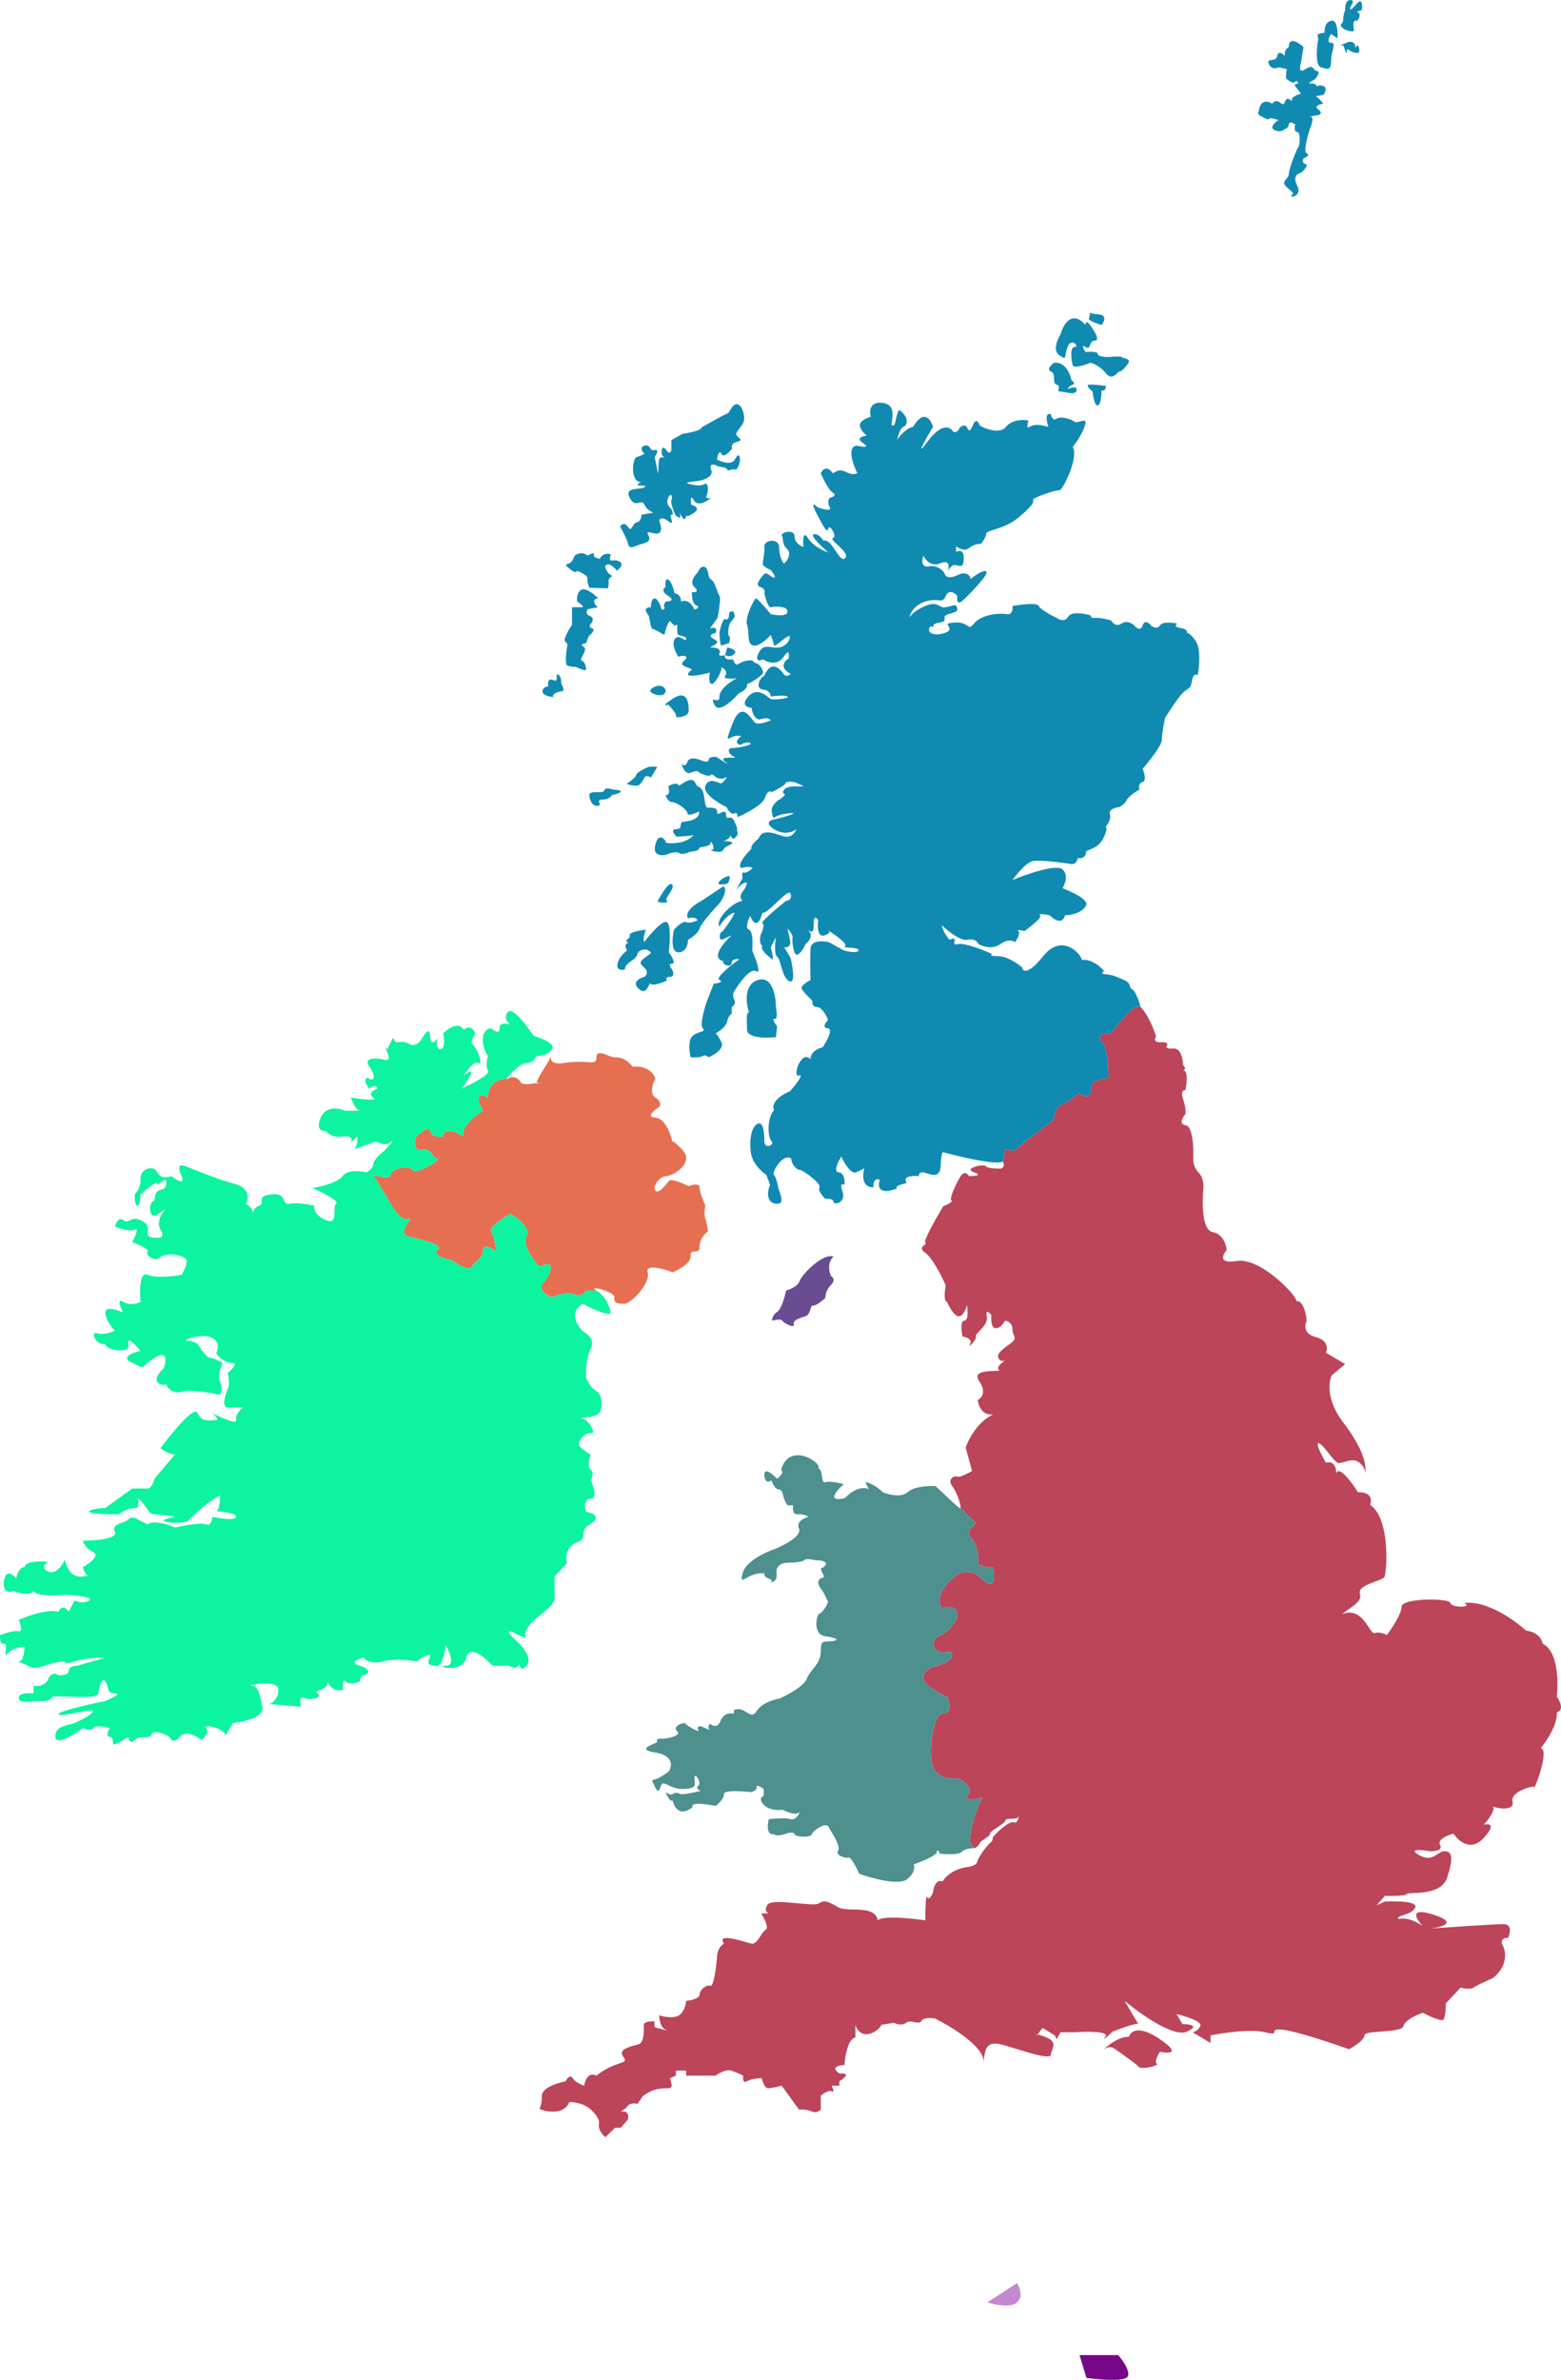 <svg width="1254" height="1911" viewBox="0 0 1254 1911" fill="none" xmlns="http://www.w3.org/2000/svg">
<g clip-path="url(#clip0_41_54)">
<path d="M444.587 546.144C440.055 544.125 439.952 548.668 440.467 551.192C438.922 551.192 435.832 551.999 435.832 555.23C435.832 559.268 446.132 560.277 444.587 559.268C443.042 558.258 446.132 555.735 450.767 555.23C455.403 554.725 450.252 549.678 450.767 547.154C451.179 545.135 449.222 541.097 447.677 541.601C446.132 542.106 449.119 548.163 444.587 546.144Z" fill="#118AB2"/>
<path d="M455.918 534.535C453.446 533.727 454.888 522.757 455.918 517.373C453.343 514.345 452.828 514.345 454.888 509.802C456.536 506.168 458.664 502.904 459.523 501.726V487.593H467.248C470.132 487.593 466.046 484.564 463.643 483.05C463.3 480.526 463.54 475.075 467.248 473.46C470.956 471.844 477.72 477.498 480.638 480.526C479.093 480.526 476.312 481.233 477.548 484.06C478.784 486.886 480.123 487.593 480.638 487.593L472.398 489.107C471.196 490.285 469.823 493.044 473.943 494.659C478.063 496.275 475.66 500.043 473.943 501.726C473.6 502.399 473.531 503.947 476.003 504.754C478.475 505.562 474.973 509.129 472.913 510.812L470.853 516.364C468.793 516.7 465.497 517.777 468.793 519.392C472.913 521.411 464.673 529.992 467.248 530.497C469.823 531.002 470.853 535.544 470.853 537.563C470.853 539.179 465.36 536.89 462.613 535.544C461.411 535.544 458.39 535.342 455.918 534.535Z" fill="#118AB2"/>
<path d="M563.556 343.233C569.393 339.868 581.685 332.936 584.157 332.128C586.629 331.321 587.762 324.557 591.882 324.557C596.002 324.557 598.783 334.147 597.547 338.185C596.002 343.233 589.822 347.271 591.882 349.795C593.942 352.319 597.547 353.328 591.882 354.842C587.35 356.054 587.59 358.712 588.277 359.89C586.045 362.918 581.17 368.067 579.521 364.433C577.873 360.799 576.431 365.947 575.916 368.976C579.693 370.995 587.865 373.821 590.337 368.976C593.427 362.918 594.457 366.452 594.457 368.976C594.457 371.499 592.397 378.061 590.337 377.052C588.277 376.042 584.157 379.071 584.157 377.052C584.157 375.033 577.461 375.033 575.916 374.023C574.371 373.014 569.221 371.499 571.281 377.052C573.29 382.465 566.975 384.52 563.794 385.555L563.556 385.632C560.466 386.642 547.075 387.147 553.771 388.661C560.466 390.175 563.041 390.175 566.131 388.661C569.221 387.147 569.221 394.213 567.676 397.747C566.44 400.573 569.564 400.27 571.281 399.766C567.848 402.626 560.26 407.034 557.376 401.785C554.492 396.535 554.801 401.953 555.316 405.318C558.234 405.991 562.732 408.245 557.376 411.88C552.02 415.514 551.367 414.403 551.711 413.394C550.681 416.422 550.166 419.956 546.045 411.88C547.693 417.937 544.329 415.413 542.44 413.394C541.067 410.197 538.526 403.4 539.35 401.785C540.38 399.766 539.35 394.213 536.775 399.766C534.715 404.207 537.805 407.337 539.35 408.851C540.209 410.365 541.41 413.394 539.35 413.394C536.775 413.394 543.47 423.489 536.775 418.441C531.419 414.403 529.737 416.759 529.565 418.441C531.453 422.648 533.067 430.455 524.415 428.032C513.599 425.003 528.02 433.079 517.72 436.108C507.419 439.136 505.874 441.66 504.329 436.108C503.093 431.666 499.694 425.508 498.149 422.984C499.007 421.302 501.445 418.946 504.329 422.984C507.934 428.032 507.419 420.46 511.539 419.451C514.835 418.643 515.316 415.076 515.144 413.394C517.548 412.889 522.767 411.88 524.415 411.88C526.475 411.88 520.295 410.87 517.72 405.318C515.144 399.766 510.509 408.851 505.874 399.766C501.239 390.68 513.599 393.708 517.72 391.185C521.84 388.661 505.874 391.689 515.144 387.147C505.874 387.147 507.934 367.966 511.539 366.957C514.423 366.149 516.861 364.937 517.72 364.433C516.003 362.75 513.599 359.082 517.72 357.871C522.87 356.357 521.325 362.414 525.96 361.404C529.668 360.597 527.505 364.769 525.96 366.957L528.535 380.08C529.05 380.08 528.741 372.206 529.565 368.976C530.102 366.871 532.124 366.937 534.039 367.611C532.888 366.821 531.848 365.745 531.625 364.433C531.11 361.404 532.14 356.861 535.23 361.404C537.702 365.038 539.007 362.918 539.35 361.404V353.328L548.62 348.281C553.599 347.608 563.556 345.656 563.556 343.233Z" fill="#118AB2"/>
<path d="M881.836 325.567C884.308 325.163 884.926 317.322 884.926 313.453C887.398 314.664 888.359 311.602 888.531 309.919C884.926 309.414 877.098 308.506 874.626 308.91C872.154 309.314 875.656 312.78 877.716 314.462C878.059 318.332 879.364 325.97 881.836 325.567Z" fill="#118AB2"/>
<path d="M844.24 298.31C840.532 296.695 844.411 292.926 846.815 291.243C855.879 290.436 859.862 300.329 860.72 305.376C862.094 306.218 864.222 308.102 861.75 308.91C859.278 309.717 857.973 311.602 857.63 312.443C860.377 311.265 865.664 309.818 864.84 313.453C863.81 317.995 856.085 314.462 851.965 314.462C847.845 314.462 852.995 309.919 848.875 308.91C844.755 307.9 848.875 300.329 844.24 298.31Z" fill="#118AB2"/>
<path d="M872.051 260.958C860.926 248.44 854.025 260.79 851.965 268.529C849.39 272.567 845.579 281.552 850.935 285.186C857.63 289.729 854.54 286.701 857.63 278.624C860.72 270.548 867.415 278.624 863.295 278.624C859.175 278.624 860.72 289.729 861.75 293.262C862.574 296.089 871.707 293.094 876.171 291.243C878.574 291.916 884.411 294.575 888.531 299.824C893.681 306.386 897.801 298.31 899.346 298.31C900.891 298.31 904.497 294.777 906.557 291.243C908.617 287.71 901.406 287.71 900.891 286.701C900.479 285.893 893.509 286.364 890.076 286.701C887.329 286.701 881.836 286.196 881.836 284.177C881.836 282.158 875.312 282.326 872.051 282.662C870.506 280.307 868.342 276.202 872.051 278.624C876.686 281.653 874.626 273.577 879.261 273.577C882.969 273.577 880.806 268.866 879.261 266.51C876.857 262.136 872.051 254.901 872.051 260.958Z" fill="#118AB2"/>
<path d="M881.836 252.377C889.664 252.781 887.158 258.266 884.926 260.958C882.523 260.285 877.098 258.434 874.626 256.415C877.201 248.339 872.051 251.872 881.836 252.377Z" fill="#118AB2"/>
<path d="M1061.06 54.009C1056.94 52.797 1057.63 40.38 1058.49 34.323C1058.83 33.146 1059.31 30.386 1058.49 28.771C1057.66 27.156 1061.92 26.416 1064.15 26.247C1063.81 23.555 1064.36 17.868 1069.3 16.657C1074.25 15.445 1074.8 25.574 1074.45 30.79L1069.3 27.257C1067.76 29.612 1065.59 34.323 1069.3 34.323C1073.94 34.323 1069.3 40.885 1069.3 48.961C1069.3 57.037 1066.21 55.523 1061.06 54.009Z" fill="#118AB2"/>
<path d="M1081.66 43.409L1079.09 36.342C1077.03 36.847 1074.66 37.15 1081.66 34.323C1090.42 30.79 1088.36 40.885 1089.39 37.857C1090.42 34.828 1091.96 37.352 1091.96 40.885C1091.96 44.418 1084.75 41.39 1083.21 39.876C1081.97 38.664 1081.66 41.726 1081.66 43.409Z" fill="#118AB2"/>
<path d="M1083.21 24.733C1078.26 23.522 1077.03 20.863 1077.03 19.685C1077.71 19.349 1079.09 17.969 1079.09 15.143C1079.09 12.316 1080.12 9.254 1080.63 8.076C1080.46 5.384 1081.04 0 1084.75 0C1088.46 0 1086.3 3.702 1084.75 5.552C1084.24 7.403 1084.44 9.59 1089.39 3.533C1094.33 -2.524 1094.54 4.038 1094.02 8.076C1092.13 8.581 1088.87 9.691 1090.93 10.095C1093.51 10.6 1091.96 16.657 1089.39 16.657C1086.81 16.657 1087.33 18.676 1087.33 21.2C1087.33 23.724 1089.39 26.247 1083.21 24.733Z" fill="#118AB2"/>
<path d="M1011.1 89.846C1012.34 79.347 1018.83 81.097 1021.92 83.284C1027.07 76.723 1030.16 87.827 1032.22 81.77C1034.28 75.713 1038.4 83.284 1037.89 80.256C1037.47 77.833 1042.52 75.881 1045.1 75.208L1040.46 69.151C1039.22 67.536 1041.66 67.132 1043.04 67.132C1042.69 65.955 1041.7 64.003 1040.46 65.618C1038.92 67.637 1035.31 64.609 1033.77 63.599C1032.53 62.791 1033.25 57.879 1033.77 55.523L1027.07 54.009C1025.35 55.018 1021.41 55.927 1019.35 51.485C1016.77 45.933 1025.01 50.475 1026.04 44.923C1026.86 40.481 1030.5 43.072 1032.22 44.923C1031.88 43.241 1032.01 39.472 1035.31 37.857C1035.31 28.973 1043.21 34.155 1047.16 37.857L1045.1 50.475C1044.07 53.672 1043.34 59.157 1048.7 55.523C1055.4 50.98 1054.37 56.532 1057.97 57.037C1060.86 57.441 1058.14 61.58 1056.43 63.599C1053.85 64.945 1049.57 67.536 1053.05 67.132C1056.54 66.728 1057.78 68.647 1057.97 69.656C1058.31 68.983 1059.83 67.94 1063.12 69.151C1066.42 70.363 1064.49 74.367 1063.12 76.218C1061.27 76.559 1058.3 77.084 1056.95 77.265C1058.5 77.784 1061.6 81.35 1063.12 83.284C1060.2 83.621 1055.29 85.001 1059 87.827C1062.71 90.654 1060.55 92.034 1059 92.37C1055.91 92.875 1050.4 93.884 1053.05 93.884C1055.71 93.884 1053.66 100.278 1052.31 103.475C1050.25 109.532 1046.85 121.949 1049.73 123.16C1052.62 124.371 1049.22 126.357 1047.16 127.198C1046.47 128.376 1045.82 130.933 1048.7 131.741C1051.59 132.549 1047.5 136.788 1045.1 138.807C1042.52 139.144 1038.3 141.634 1042.01 148.903C1046.64 157.988 1035.31 158.998 1037.37 156.979C1039.43 154.96 1039.43 155.464 1033.77 150.417C1028.1 145.369 1035.31 143.855 1035.31 139.817C1035.31 135.779 1042.01 118.617 1043.04 118.113C1044.07 117.608 1045.1 105.998 1042.01 105.998C1039.53 105.998 1039.95 101.96 1040.46 99.941C1038.92 98.764 1035.72 97.115 1035.31 99.941C1034.9 102.768 1033.08 103.475 1032.22 103.475C1031.36 104.652 1028.51 106.503 1023.98 104.484C1019.45 102.465 1024.15 98.259 1027.07 96.408C1024.67 95.567 1019.76 94.187 1019.35 95.399C1018.93 96.61 1015.74 94.894 1014.2 93.884C1012.48 93.211 1009.46 91.462 1011.1 89.846Z" fill="#118AB2"/>
<path fill-rule="evenodd" clip-rule="evenodd" d="M758.727 1290.59H758.723C758.333 1290.61 757.943 1290.62 757.552 1290.63C757.944 1290.62 758.336 1290.61 758.727 1290.59Z" fill="#E5DBDB"/>
<path fill-rule="evenodd" clip-rule="evenodd" d="M914.427 1625.04C914.723 1625.45 914.862 1625.56 914.797 1625.31C914.783 1625.25 914.754 1625.21 914.71 1625.17C914.646 1625.11 914.551 1625.07 914.427 1625.04ZM1095.57 1186.17C1095.96 1185.4 1096.28 1184.54 1096.5 1183.58C1096.38 1184.47 1096.08 1185.34 1095.57 1186.17ZM758.727 1290.59H758.723C758.333 1290.61 757.943 1290.62 757.552 1290.63C757.944 1290.62 758.336 1290.61 758.727 1290.59ZM527.505 1622.28C528.492 1622.81 527.537 1622.91 525.875 1622.98C526.123 1622.19 526.618 1621.81 527.505 1622.28ZM665.916 747.445C665.57 747.051 665.022 746.737 664.499 746.532C664.583 746.585 664.669 746.639 664.755 746.694C664.961 746.826 665.172 746.962 665.389 747.102C665.561 747.214 665.738 747.328 665.916 747.445ZM750.348 503.785C750.8 504.088 751.212 504.436 751.537 504.754C751.14 504.511 750.697 504.173 750.348 503.785ZM633.598 528.983C633.672 528.91 633.64 528.89 633.53 528.92C633.539 528.994 633.56 529.019 633.598 528.983ZM832.909 1634.39L833.515 1633.6C831.955 1633.31 832.277 1633.88 832.909 1634.39ZM1198.57 1450.16C1198.72 1450.26 1198.9 1450.36 1199.11 1450.46C1198.96 1450.34 1198.78 1450.24 1198.57 1450.16ZM809.219 1091.28C808.699 1091.58 808.117 1091.95 807.514 1092.35C808.2 1092.04 808.798 1091.64 809.219 1091.28Z" fill="#E5DBDB"/>
<path d="M433.257 1693.45C439.437 1695.97 452.931 1698.4 457.463 1687.9C466.115 1687.9 472.055 1691.6 473.943 1693.45C476.69 1695.64 481.977 1701.12 481.153 1705.56C480.329 1710.01 484.243 1714.48 486.304 1716.16L494.029 1708.59H498.664L504.329 1702.03C505.187 1699.51 505.256 1694.66 498.664 1695.47C499.446 1694.96 500.031 1694.61 500.509 1694.32C501.919 1693.48 502.406 1693.19 504.329 1690.93C506.389 1688.5 510.338 1688.91 512.054 1689.41L516.69 1682.85L516.908 1682.71C522.285 1679.25 526.104 1676.79 536.775 1676.79C540.375 1676.79 539.768 1674.52 538.979 1671.57C538.738 1670.67 538.481 1669.7 538.32 1668.72L542.955 1666.7V1662.66H551.196V1666.7H574.886C577.29 1664.85 583.127 1661.45 587.247 1662.66C591.367 1663.87 595.487 1665.86 597.032 1666.7C596.689 1669.05 596.826 1673.26 600.122 1671.24C603.418 1669.22 609.392 1668.72 611.967 1668.72C612.482 1671.41 614.234 1676.79 617.118 1676.79C620.002 1676.79 625.53 1675.45 627.933 1674.78L641.838 1693.96C643.898 1693.79 648.843 1693.85 652.139 1695.47C655.435 1697.09 658.319 1695.13 659.349 1693.96V1682.85C661.237 1681.17 665.632 1678.11 668.104 1679.32C670.576 1680.53 669.134 1676.79 668.104 1674.78H674.284V1671.24C677.031 1669.56 681.701 1665.99 678.404 1665.18C676.878 1664.81 676.059 1664.92 675.448 1665C674.411 1665.14 673.979 1665.2 671.709 1662.66C668.825 1659.43 674.971 1658.29 678.404 1658.12C678.748 1651.39 680.98 1637.52 687.16 1635.91V1625.81C687.846 1628.67 690.765 1634.19 696.945 1633.39C703.125 1632.58 707.074 1628 708.275 1625.81L718.061 1624.3C720.121 1625.31 724.962 1626.72 727.846 1624.3C729.623 1622.81 732.15 1623.28 734.503 1623.71C736.925 1624.16 739.162 1624.58 740.206 1622.79C741.854 1619.96 748.103 1620.26 751.022 1620.77C764.457 1627.43 790.896 1643.68 790.19 1655.76C791.238 1642.94 793.827 1640.96 800.463 1640.96C802.783 1640.96 808.997 1642.9 816.043 1645.09C829.334 1649.24 845.586 1654.31 844.24 1649.03C844.341 1648.75 844.441 1648.48 844.539 1648.22C846.92 1641.73 847.994 1638.8 839.089 1635.4C836.224 1634.31 834.496 1633.79 833.515 1633.6L832.909 1634.39C832.277 1633.88 831.955 1633.31 833.515 1633.6L837.544 1628.34L847.33 1634.39L848.875 1637.42L851.965 1631.87H863.295C872.909 1631.2 891.312 1630.96 888.016 1635.4C884.72 1639.85 890.419 1634.56 893.681 1631.37C899.977 1628.9 912.13 1624.51 914.427 1625.04C912.846 1622.86 906.792 1612.44 903.467 1606.63C915.655 1616.9 942.711 1636.21 953.423 1631.37C964.136 1626.52 955.483 1625.31 949.818 1625.31L945.183 1617.23C952.221 1618.92 965.887 1623.19 964.239 1626.82C962.591 1630.46 959.432 1631.7 958.058 1631.87L972.479 1640.45V1634.39C982.436 1632.38 1005.13 1629.04 1016.26 1631.87C1023.31 1633.66 1023.47 1632.73 1023.67 1631.57C1023.86 1630.44 1024.08 1629.11 1030.68 1629.85C1041.39 1631.06 1070.5 1640.79 1083.72 1645.5C1087.84 1643.31 1096.08 1638.03 1096.08 1634.39C1096.08 1632.28 1102.58 1631.8 1109.67 1631.29C1117.79 1630.7 1126.67 1630.06 1127.5 1626.82C1128.73 1621.98 1138.31 1617.74 1142.95 1616.22C1147.76 1618.75 1157.78 1623.39 1159.43 1621.78C1161.08 1620.16 1161.49 1612.35 1161.49 1608.65L1173.33 1596.03C1175.91 1596.71 1181.58 1597.65 1183.64 1596.03C1185.7 1594.42 1194.79 1590.31 1199.09 1588.46C1204.58 1584.59 1213.71 1573.52 1206.3 1560.2C1206.3 1556.16 1209.73 1555.82 1211.45 1556.16C1213.16 1552.46 1214.85 1545.05 1207.84 1545.05C1200.84 1545.05 1165.44 1547.41 1148.61 1548.59C1158.06 1547.58 1171.89 1543.94 1151.7 1537.48C1131.52 1531.02 1137.46 1540.85 1142.95 1546.57C1139.34 1543.88 1130.38 1539 1123.38 1541.02C1122.41 1539.36 1124.49 1538.7 1127.35 1537.8C1130.6 1536.77 1134.85 1535.42 1136.77 1531.93C1139.65 1526.68 1121.83 1526.38 1112.56 1526.88L1105.87 1529.91L1112.56 1522.34C1118.06 1522.51 1129.25 1522.44 1130.07 1520.82C1130.35 1520.29 1132.37 1520.22 1135.3 1520.11C1143.48 1519.8 1158.73 1519.22 1162.52 1507.7C1167.67 1492.05 1166.64 1486.5 1160.46 1486.5C1158.3 1486.5 1156.51 1487.68 1154.62 1488.92C1151.11 1491.24 1147.22 1493.79 1139.86 1489.53C1130.79 1484.28 1141.92 1485.32 1148.61 1486.5C1152.39 1486.67 1159.33 1485.9 1156.85 1481.45C1154.38 1477.01 1163.03 1473.55 1167.67 1472.37C1171.45 1478.26 1181.58 1487.21 1191.88 1475.9C1202.18 1464.6 1196.17 1464.12 1191.88 1465.3C1195.63 1461.15 1202.01 1452.68 1199.11 1450.46C1198.9 1450.36 1198.72 1450.26 1198.57 1450.16C1198.78 1450.24 1198.96 1450.34 1199.11 1450.46C1203.13 1452.4 1217.01 1454.31 1215.05 1446.63C1212.99 1438.55 1232.05 1433.5 1232.56 1435.02C1233.08 1436.53 1244.92 1404.73 1237.71 1403.72C1242.35 1398.17 1251.41 1384.64 1250.59 1374.95C1256.77 1373.34 1253.16 1365.87 1250.59 1362.33C1251.96 1350.55 1251.62 1325.59 1239.26 1319.93C1238.02 1312.26 1229.82 1309.67 1225.87 1309.33C1216.94 1301.09 1194.55 1285.1 1176.43 1287.12C1183.64 1291.16 1166.12 1291.16 1165.09 1287.12C1164.06 1283.09 1125.95 1283.09 1125.95 1290.15C1125.95 1295.81 1118.06 1307.65 1114.11 1312.87C1112.22 1311.86 1107.62 1310.14 1104.32 1311.35C1102.97 1311.85 1101.52 1309.64 1099.57 1306.7C1095.57 1300.64 1089.49 1291.45 1078.06 1296.21C1079.91 1294.65 1081.9 1293.26 1083.8 1291.94L1083.8 1291.93C1089.29 1288.1 1094.01 1284.8 1092.48 1279.55C1091.14 1274.96 1098.94 1272.07 1105.13 1269.78C1108.46 1268.55 1111.33 1267.49 1112.05 1266.43C1114.11 1263.4 1117.2 1219.49 1100.72 1208.38C1103.6 1199.5 1095.4 1197.95 1090.93 1198.29C1085.95 1190.38 1075.48 1176.28 1073.42 1183.14C1073.42 1173.86 1067.93 1173.55 1065.18 1174.56C1061.92 1169.01 1056.22 1158.11 1059.52 1158.92C1061.32 1159.36 1064.2 1162.98 1067.13 1166.67C1070.91 1171.42 1074.77 1176.27 1076.51 1174.56C1077.62 1174.56 1078.98 1174.18 1080.5 1173.75C1083.22 1172.98 1086.41 1172.08 1089.39 1173.05C1093.26 1174.31 1097.13 1179.1 1096.5 1183.58C1098.33 1175.82 1094.22 1162.04 1079.09 1142.26C1065.49 1124.49 1067.24 1109.62 1069.82 1104.4L1080.63 1095.32L1065.18 1086.23C1066.55 1083.03 1066.83 1076.04 1056.94 1073.61C1047.05 1071.19 1048.01 1063.85 1049.73 1060.49C1049.22 1054.94 1046.85 1044.03 1041.49 1044.84C1041.49 1039.79 1012.14 1009.51 993.594 1012.54C978.762 1014.96 981.921 1007.83 985.354 1003.96C985.182 999.75 982.676 990.934 974.024 989.319C965.372 987.703 965.612 964.754 966.814 953.481C966.985 950.957 966.402 945.001 962.693 941.367C958.985 937.733 958.402 932.113 958.573 929.758C958.917 921.345 958.161 904.318 952.393 903.51C946.625 902.703 949.99 897.117 952.393 894.425C952.565 892.91 952.393 888.368 950.333 882.311C948.273 876.254 950.848 875.076 952.393 875.244C953.423 869.692 954.453 858.789 950.333 859.597C951.535 859.26 953.217 857.881 950.333 855.054C950.333 851.016 948.788 841.426 942.608 841.93C937.664 842.334 936.771 841.089 936.943 840.416C938.144 839.07 939.003 836.479 932.822 836.883C926.642 837.287 927.501 834.023 928.702 832.34C927.157 827.124 922.522 815.077 916.342 808.617C911.083 806.463 903.768 815.75 898.157 822.873C894.563 827.435 891.669 831.109 890.463 830.321C887.373 828.302 880.162 832.34 885.313 836.883C889.433 840.517 890.463 857.578 890.463 865.654C885.828 865.99 876.557 867.875 876.557 872.72C876.969 883.219 870.205 880.46 866.772 877.768C862.995 880.796 854.721 886.954 851.837 887.358C848.952 887.762 846.858 895.603 846.171 899.472C836.901 906.371 818.052 920.672 816.816 922.691C815.579 924.71 810.12 923.532 807.545 922.691L805.613 932.786C807.158 934.3 806.643 938.338 803.553 938.338C800.463 938.338 793.253 938.338 791.708 936.319C790.163 934.3 773.167 938.338 782.438 941.367C789.854 943.79 782.781 944.395 778.318 944.395C777.288 942.376 774.404 939.752 771.107 945.405C766.987 952.471 762.352 963.071 764.412 964.081C766.06 964.888 760.635 967.446 757.717 968.624C752.223 977.709 741.649 996.284 743.297 997.899C744.055 998.643 743.277 999.249 742.352 999.971C740.764 1001.21 738.741 1002.79 743.297 1005.98C749.065 1010.01 756.687 1025.16 759.777 1032.22C758.919 1036.43 757.923 1044.94 760.807 1045.35C761.837 1047.87 766.472 1057.46 770.592 1056.96C773.888 1056.55 776.086 1050.73 776.773 1047.87C777.459 1052.08 778.009 1060.49 774.712 1060.49C771.416 1060.49 772.309 1068.9 773.167 1073.11C776.086 1073.61 781.408 1075.53 779.348 1079.16C776.773 1083.71 785.013 1075.63 783.983 1073.11C783.586 1072.14 785.022 1070.64 786.849 1068.74C789.768 1065.7 793.688 1061.61 792.738 1056.96C791.502 1050.9 794.626 1053.76 796.343 1055.95C796 1059.82 796.343 1067.35 800.463 1066.55C803.948 1065.86 805.547 1063.33 806.535 1061.76C807.008 1061.02 807.341 1060.49 807.674 1060.49C808.704 1060.49 813.339 1062 813.339 1067.56C813.339 1069.41 813.916 1070.76 814.414 1071.93C815.402 1074.24 816.074 1075.81 811.279 1079.16C804.068 1084.21 799.948 1087.75 802.523 1091.28C803.952 1093.24 805.96 1093.05 807.514 1092.35C808.117 1091.95 808.699 1091.58 809.219 1091.28C808.798 1091.64 808.2 1092.04 807.514 1092.35C804.132 1094.62 800.076 1098.15 802.523 1099.86C803.697 1100.68 801.596 1100.75 798.495 1100.86C792.069 1101.08 781.347 1101.46 786.558 1108.95C792.738 1117.83 788.446 1122.74 785.528 1124.09C785.871 1128.46 788.824 1136.91 797.888 1135.7C785.116 1141.75 777.803 1156.06 775.743 1162.45L780.893 1181.13C777.803 1182.98 771.107 1186.48 769.047 1185.67C766.472 1184.66 760.807 1187.69 764.927 1193.24C769.047 1198.79 772.137 1208.89 771.622 1210.91L783.983 1223.02C780.893 1225.88 775.64 1232.11 779.348 1234.12C783.983 1236.65 787.073 1251.79 785.528 1254.82C784.292 1257.24 793.253 1258.52 797.888 1258.86C799.348 1266.26 799.614 1278.44 789.005 1267.94C778.395 1257.44 768.532 1263.57 764.927 1267.94C760.078 1271.64 751.511 1281.37 756.044 1290.66C756.543 1290.66 757.047 1290.65 757.552 1290.63C757.943 1290.62 758.333 1290.61 758.723 1290.59H758.727H758.732H758.736C764.051 1290.41 769.047 1290.24 769.047 1296.71C769.047 1302.77 761.408 1309.67 757.589 1312.36C753.726 1313.54 747.004 1317.41 751.022 1323.47C753.677 1327.47 757.412 1326.96 760.342 1326.55C762.954 1326.2 764.927 1325.93 764.927 1329.02C764.927 1334.27 754.198 1337.6 748.833 1338.61C745.057 1340.29 738.636 1345.07 743.168 1350.72C747.7 1356.38 757.074 1361.15 761.194 1362.84C762.91 1367.38 764.593 1376.36 757.589 1375.96C748.833 1375.46 744.455 1413.82 751.022 1421.89C756.275 1428.35 765.228 1428.62 769.047 1427.95C773.682 1429.8 781.923 1435.02 777.803 1441.07C773.682 1447.13 783.554 1444.94 789.005 1443.09C783.211 1456.05 773.991 1482.36 783.468 1483.98C784.669 1483.14 787.073 1481.15 787.073 1479.94C787.073 1479.27 788.802 1478.1 790.677 1476.82C793.023 1475.24 795.599 1473.49 795.313 1472.37C795.06 1471.38 798.042 1469.41 801.14 1467.36C804.345 1465.25 807.674 1463.05 807.674 1461.77C807.674 1460.56 809.907 1460.51 812.296 1460.45C814.907 1460.39 817.705 1460.32 817.974 1458.74C818.489 1455.71 818.489 1464.8 814.369 1463.28C810.249 1461.77 798.918 1473.38 797.888 1474.89C797.518 1475.44 797.48 1475.92 797.441 1476.42C797.37 1477.33 797.292 1478.32 795.313 1479.94C792.223 1482.46 785.528 1492.05 785.013 1495.08C784.601 1497.51 780.034 1498.78 777.803 1499.12C773.167 1499.46 762.558 1502.25 757.202 1510.73C751.846 1508.71 749.82 1515.95 749.477 1519.82C748.447 1522.17 746.078 1526.18 744.842 1523.35C743.606 1520.52 743.297 1534.62 743.297 1542.02C732.138 1540.34 708.893 1537.99 705.185 1542.02C703.554 1533.71 694.272 1533.5 685.724 1533.31C680.782 1533.2 676.085 1533.09 673.254 1531.42C665.529 1526.88 661.924 1525.37 657.804 1528.4C656.023 1529.71 648.76 1529.03 640.794 1528.3C630.328 1527.33 618.65 1526.25 616.603 1529.41C613.719 1533.85 616.088 1535.97 617.633 1536.47H611.452C613.856 1540.17 617.942 1547.98 615.057 1549.6C613.627 1550.4 612.277 1552.47 610.88 1554.62C608.757 1557.88 606.523 1561.31 603.727 1560.7C602.931 1560.53 601.557 1560.13 599.861 1559.64C591.687 1557.28 576.037 1552.76 581.582 1560.7C576.637 1563.53 575.745 1569.95 575.916 1572.81C575.23 1580.39 573.238 1595.33 570.766 1594.52C567.676 1593.51 562.011 1597.55 562.011 1601.59C562.011 1604.82 554.801 1606.3 551.196 1606.63C551.024 1609.33 549.651 1615.42 545.53 1618.24C541.41 1621.07 533.17 1619.42 529.565 1618.24C529.565 1621.44 530.595 1628.24 534.715 1629.85C538.835 1631.47 530.595 1629.18 525.96 1627.83C525.699 1626.4 525.489 1624.21 525.875 1622.98L525.714 1622.99L525.411 1623L525.397 1623L525.327 1623.01L525.28 1623.01C522.112 1623.14 517.205 1623.35 517.205 1625.81C517.205 1626.15 517.208 1626.52 517.212 1626.93C517.255 1631.47 517.335 1640.07 513.084 1641.46C512.369 1641.69 511.457 1641.94 510.445 1642.21C504.904 1643.71 496.369 1646.01 500.724 1651.56C503.394 1654.96 501.773 1655.51 497.367 1657.01C493.275 1658.41 486.781 1660.62 479.093 1666.7C472.501 1663.47 469.823 1670.74 469.308 1674.78C467.076 1674.1 462.098 1671.95 460.038 1668.72C457.978 1665.49 455.403 1669.05 454.373 1671.24C448.021 1672.42 435.317 1676.39 435.317 1682.85C435.317 1689.31 433.944 1692.61 433.257 1693.45Z" fill="#BC455A"/>
<path d="M479.093 1036.26C470.853 1031.72 494.029 1036.77 493.514 1041.81C492.999 1046.86 496.604 1046.86 501.754 1046.86C506.904 1046.86 522.87 1030.2 520.295 1021.62C518.235 1014.76 532.827 1018.76 540.38 1021.62C545.359 1019.6 555.213 1014.15 554.801 1008.5C554.286 1001.43 562.011 1008.5 562.011 1000.93C562.011 994.871 566.474 990.328 568.706 988.814C568.534 986.795 567.882 981.949 566.646 978.719C565.41 975.488 566.131 970.306 566.646 968.119C565.101 964.754 562.011 957.115 562.011 953.481C562.011 949.847 556.174 951.294 553.256 952.471C548.792 950.284 539.453 946.314 537.805 947.929C535.745 949.948 529.05 959.538 526.475 956.005C523.9 952.471 530.08 944.395 535.23 944.395C540.38 944.395 558.406 933.796 548.105 923.196C542.378 917.302 540.466 916.106 540.12 916.49C540.181 916.744 540.239 916.992 540.292 917.232C540.323 917.372 540.352 917.509 540.38 917.643C540.119 917.13 539.968 916.658 540.12 916.49C538.474 909.65 533.867 897.835 526.475 897.453C518.647 897.049 525.273 891.564 529.565 888.872C530.595 887.695 531.419 884.532 526.475 881.301C521.531 878.071 524.415 869.86 526.475 866.159C525.445 862.457 520.398 855.357 508.449 856.568C501.754 848.997 497.634 848.997 493.514 848.997C489.394 848.997 479.093 841.426 479.093 848.997C479.093 856.568 473.428 850.511 453.343 853.54C433.257 856.568 449.737 837.892 437.892 856.568C432.685 864.777 431.075 868.385 431.08 869.634C431.879 869.485 432.617 869.332 433.257 869.187C432.174 870.097 431.084 870.658 431.08 869.634C426.309 870.523 419.38 871.262 418.321 869.187C416.776 866.158 412.656 863.13 408.021 866.159C407.159 866.722 406.92 866.639 407.143 866.13C401.613 866.118 392.056 869.056 392.056 881.301C380.519 875.648 384.502 886.012 387.935 891.901C381.412 896.107 369.189 906.135 372.485 912.596C359.301 904.52 356.004 909.231 356.004 912.596C352.571 912.932 345.704 912.495 345.704 908.053C345.704 903.611 338.151 909.231 334.374 912.596C332.829 916.466 331.593 924.003 339.009 923.196C344.516 922.596 346.206 925.202 347.643 927.418C348.624 928.931 349.488 930.262 351.369 930.262C356.004 930.262 334.374 943.891 331.284 939.348C328.194 934.805 313.773 938.843 313.773 943.386C313.773 947.02 304.503 944.9 299.868 943.386L313.773 966.605C316.52 971.652 323.249 981.142 328.194 978.719C330.454 977.611 329.614 978.866 328.169 981.027C325.663 984.776 321.333 991.251 328.194 992.852L329.075 993.057C339.955 995.592 356.883 999.535 351.369 1003.96C346.837 1007.59 357.378 1010.85 363.215 1012.03C367.678 1015.4 377.12 1021.12 379.18 1017.08C380.173 1015.13 381.701 1013.79 383.204 1012.46C385.601 1010.35 387.935 1008.3 387.935 1003.96C387.935 998.303 395.146 1002.27 398.751 1004.97C398.236 1001.1 396.691 992.448 394.631 988.814C392.571 985.18 404.073 977.877 410.081 974.681C415.918 978.046 426.665 986.391 422.957 992.852C419.248 999.313 428.278 1011.7 433.257 1017.08C439.094 1014.22 448.192 1012.54 437.892 1028.69C430.476 1034.75 438.579 1039.96 443.557 1041.81C446.991 1040.13 455.299 1037.27 461.068 1039.29C466.836 1041.31 469.995 1038.11 470.853 1036.26H479.093Z" fill="#E76F51"/>
<path d="M907.072 1635.4C908.102 1631.2 914.488 1625.71 931.792 1637.42C949.097 1649.13 939.003 1649.03 931.792 1647.52C930.076 1650.21 927.157 1655.9 929.217 1657.11C931.792 1658.62 916.857 1662.16 914.797 1659.63C913.149 1657.61 901.063 1649.03 895.226 1644.99C894.025 1644.15 890.9 1642.98 888.016 1644.99C884.411 1647.52 896.256 1635.4 907.072 1635.4Z" fill="#BC455A"/>
<path d="M867.226 1891.1H898.3C902.55 1896.04 909.774 1906.62 904.674 1909.44C899.575 1912.26 881.302 1910.62 872.803 1909.44L867.226 1891.1Z" fill="#750788"/>
<path d="M620.208 1060.49C620.208 1058.97 621.032 1055.44 624.328 1053.42C627.624 1051.4 630.508 1041.14 631.538 1036.26C634.628 1035.42 641.117 1032.73 642.353 1028.69C643.898 1023.64 660.894 1005.98 669.649 1009C664.293 1013.85 666.044 1021.45 667.589 1024.65C669.134 1025.49 671.297 1028.08 667.589 1031.72C663.881 1035.35 662.954 1040.3 662.954 1042.32C660.551 1044.5 655.229 1048.78 653.169 1048.37C650.594 1047.87 651.624 1055.44 646.989 1056.96C642.353 1058.47 636.688 1059.98 637.718 1063.52C638.748 1067.05 629.478 1062.51 628.448 1060.49C627.624 1058.87 622.611 1059.82 620.208 1060.49Z" fill="#6A4C93"/>
<path d="M728.876 1198.29C723.932 1202.73 713.769 1200.14 709.305 1198.29C707.76 1196.77 703.743 1193.34 700.035 1191.73C699.46 1191.47 698.933 1191.23 698.458 1191.01C695.104 1189.47 694.366 1189.13 697.975 1195.76C690.559 1192.53 682.181 1199.13 678.919 1202.83C676.001 1203.67 670.164 1204.65 670.164 1201.82C670.164 1198.99 675.314 1193.91 677.889 1191.73C674.113 1190.72 665.838 1189 662.954 1190.21C661.175 1190.96 660.775 1188.39 660.332 1185.53C659.877 1182.59 659.375 1179.36 657.289 1179.11C660.894 1174.56 633.598 1156.9 627.418 1180.62C631.023 1181.63 624.328 1188.19 623.813 1187.18C623.298 1186.17 613.512 1176.58 614.027 1184.66C614.439 1191.12 617.976 1190.04 619.693 1188.7C620.551 1191.05 622.783 1195.76 624.843 1195.76C626.903 1195.76 628.105 1197.45 628.448 1198.29C629.306 1201.99 631.538 1209.29 633.598 1208.89C635.658 1208.48 636.86 1208.72 637.203 1208.89C636.688 1211.41 636.688 1216.36 640.808 1215.95C644.928 1215.55 648.362 1217.13 649.564 1217.97C645.958 1218.81 639.366 1221.91 641.838 1227.56C644.31 1233.22 630.165 1240.69 622.783 1243.71C615.058 1246.24 598.989 1253.71 596.517 1263.4C594.913 1269.69 596.084 1269.04 599.456 1267.17C602.578 1265.45 607.588 1262.67 614.027 1263.4C613.419 1265.79 616.407 1267.12 618.422 1268.01C619.817 1268.63 620.746 1269.04 619.693 1269.46C617.118 1270.47 624.843 1271.98 623.813 1263.4C622.989 1256.54 629.306 1254.82 632.568 1254.82C636.516 1254.82 644.722 1254.42 645.958 1252.8C647.195 1251.19 652.31 1252.13 654.714 1252.8C659.692 1252.8 667.898 1254.01 660.894 1258.86C658.472 1258.86 659.565 1260.92 660.647 1262.97C661.636 1264.84 662.615 1266.69 660.894 1266.93C657.289 1267.44 655.744 1270.97 659.349 1275.51C661.597 1278.35 662.843 1281.18 663.713 1283.15C664.238 1284.35 664.626 1285.23 665.014 1285.61C666.044 1286.62 660.379 1295.7 658.319 1295.7C656.259 1295.7 652.139 1312.36 662.954 1313.88C673.769 1315.39 674.284 1317.41 667.589 1317.91C666.647 1317.98 665.806 1318.02 665.058 1318.04C660.49 1318.21 659.349 1318.25 659.349 1326.49C659.349 1332.38 656.053 1336.55 652.911 1340.53C650.932 1343.04 649.014 1345.47 648.019 1348.2C645.958 1353.85 632.74 1360.99 626.388 1363.85C621.924 1364.52 611.967 1367.48 607.847 1373.94C605.092 1378.26 602.778 1376.8 599.882 1374.98C597.365 1373.39 594.407 1371.52 590.337 1372.93C589.664 1372.49 589.675 1373.11 589.689 1373.9C589.707 1374.92 589.73 1376.25 588.277 1375.96C585.702 1375.46 581.067 1375.96 578.491 1382.52C576.431 1387.77 572.14 1385.72 570.251 1384.04C569.393 1385.21 568.191 1387.87 570.251 1389.08C572.311 1390.3 566.303 1387.57 563.041 1386.06C561.668 1386.06 559.333 1386.66 560.981 1389.08C563.041 1392.11 551.196 1385.55 550.681 1384.04C550.166 1382.52 539.35 1386.06 543.985 1390.09C548.62 1394.13 532.655 1396.66 531.625 1396.15C530.595 1395.65 525.96 1396.66 528.02 1398.17C528.674 1398.65 526.888 1399.44 524.739 1400.38C520.119 1402.42 513.82 1405.19 526.475 1407.26C541.307 1409.68 539.865 1418.36 537.29 1422.4C534.372 1424.59 527.917 1428.96 525.445 1428.96C522.973 1428.96 524.415 1431.65 525.445 1433C526.475 1436.19 528.947 1441.07 530.595 1435.02C531.705 1430.94 533.564 1431.84 536.896 1433.46C539.746 1434.85 543.675 1436.76 549.135 1436.53C558.81 1436.12 558.522 1433.69 558.091 1430.06C557.994 1429.24 557.891 1428.37 557.891 1427.45C557.891 1422.4 564.071 1431.48 560.981 1434.01C558.509 1436.03 561.324 1437.54 563.041 1438.05C558.062 1439.22 547.796 1441.38 546.56 1440.57C545.015 1439.56 541.925 1439.05 540.38 1440.57C539.144 1441.78 536.089 1440.06 534.715 1439.05C535.745 1441.92 538.32 1447.23 540.38 1445.62C540.38 1447.13 543.985 1460.76 556.346 1451.17C554.286 1446.73 567.848 1448.65 574.886 1450.16C577.29 1448.31 581.994 1443.8 581.582 1440.57C581.169 1437.34 595.83 1438.21 603.212 1439.05C604.929 1438.72 608.259 1437.44 607.847 1435.02C607.435 1432.59 611.452 1435.02 613.512 1436.53V1442.08C611.796 1442.59 609.392 1444.71 613.512 1449.15C617.633 1453.59 625.186 1453.69 628.448 1453.19C631.881 1454.87 639.263 1457.73 641.323 1455.71C643.898 1453.19 639.778 1462.27 635.143 1460.76C631.435 1459.55 621.924 1460.25 617.633 1460.76C616.431 1465.13 615.573 1473.68 621.753 1472.87C623.813 1474.89 630.165 1473.04 633.083 1471.86C634.8 1471.53 638.233 1471.26 638.233 1472.87C638.233 1474.89 651.109 1475.9 652.139 1472.87C653.169 1469.84 663.469 1462.78 665.529 1466.82C665.974 1467.69 666.707 1468.91 667.558 1470.33L667.559 1470.34C670.646 1475.49 675.273 1483.23 673.254 1486C670.679 1489.53 678.92 1492.56 681.495 1491.55C683.555 1490.74 688.19 1499.96 690.25 1504.67C700.207 1508.21 721.769 1514.06 728.361 1509.22C734.953 1504.37 734.885 1499.12 734.026 1497.1C740.206 1494.91 752.567 1489.83 752.567 1487.01C752.567 1484.18 754.284 1486.84 755.142 1488.52C760.12 1489.03 770.592 1489.43 772.652 1487.01C774.712 1484.58 780.721 1483.98 783.468 1483.98C773.991 1482.36 783.211 1456.05 789.005 1443.09C783.554 1444.94 773.682 1447.13 777.803 1441.07C781.923 1435.02 773.682 1429.8 769.047 1427.95C765.228 1428.62 756.275 1428.35 751.022 1421.89C744.455 1413.82 748.833 1375.46 757.589 1375.96C764.593 1376.36 762.91 1367.38 761.194 1362.84C757.074 1361.15 747.7 1356.38 743.168 1350.72C738.636 1345.07 745.057 1340.29 748.833 1338.61C754.198 1337.6 764.927 1334.27 764.927 1329.02C764.927 1325.93 762.954 1326.2 760.342 1326.55C757.412 1326.96 753.677 1327.47 751.022 1323.47C747.004 1317.41 753.726 1313.54 757.589 1312.36C761.408 1309.67 769.047 1302.77 769.047 1296.71C769.047 1290.24 764.051 1290.41 758.736 1290.59H758.732H758.727C758.336 1290.61 757.944 1290.62 757.552 1290.63C757.047 1290.65 756.543 1290.66 756.044 1290.66C751.511 1281.37 760.078 1271.64 764.927 1267.94C768.532 1263.57 778.395 1257.44 789.005 1267.94C799.614 1278.44 799.348 1266.26 797.888 1258.86C793.253 1258.52 784.292 1257.24 785.528 1254.82C787.073 1251.79 783.983 1236.65 779.348 1234.12C775.64 1232.11 780.893 1225.88 783.983 1223.02L771.622 1210.91C771.331 1212.05 765.27 1206.24 759.781 1200.99C755.568 1196.95 751.693 1193.24 751.022 1193.24C750.937 1193.24 750.813 1193.24 750.654 1193.24C747.917 1193.2 734.717 1193.04 728.876 1198.29Z" fill="#4D908E"/>
<path d="M916.342 808.617C915.14 804.41 912.119 795.695 909.647 794.483C906.557 792.969 909.132 789.436 902.951 786.912C896.771 784.388 894.711 782.874 888.531 782.369C883.587 781.965 885.441 780.519 886.986 779.846C884.411 776.481 877.201 769.952 868.96 770.76C868.96 766.722 853.51 748.551 838.059 767.732C825.699 783.076 821.579 780.182 821.064 776.817C817.631 773.788 808.91 767.732 801.493 767.732C794.077 767.732 795.656 766.722 797.373 766.217C790.506 763.02 775.331 756.93 769.562 758.141C762.352 759.655 771.622 751.075 762.867 754.608C758.335 749.762 756.859 744.849 756.687 742.999C761.15 747.373 771.519 755.819 777.288 754.608C783.056 753.396 785.528 756.459 786.043 758.141C789.305 759.992 797.373 762.583 803.553 758.141C809.734 753.699 814.025 755.281 815.399 756.627C817.116 754.103 820.034 748.753 817.974 747.541C815.914 746.33 820.549 747.037 823.124 747.541C828.102 744.008 837.544 736.538 835.484 734.922C833.424 733.307 839.776 734.249 843.21 734.922C846.471 738.287 853.51 742.999 855.57 734.922C861.75 734.922 869.99 732.399 872.566 726.846C874.626 722.405 860.72 715.91 853.51 713.218C855.57 710.021 858.454 702.517 853.51 698.076C848.566 693.634 824.669 701.945 813.339 706.656C816.6 702.113 824.36 692.725 829.304 691.514C834.248 690.302 850.935 692.355 858.66 693.533C863.456 694.54 864.673 693.039 865.87 688.99C868.102 689.495 872.566 689.091 872.566 683.438C877.201 681.419 883.381 679.904 886.986 671.828C889.87 665.367 888.874 664.089 888.016 664.257C889.733 662.238 892.857 657.291 891.621 653.657C890.385 650.023 895.913 648.441 898.831 648.105C900.205 647.6 903.364 645.783 905.012 642.552C906.66 639.322 912.565 635.486 915.312 633.972C914.797 632.289 914.591 628.722 917.887 627.915C921.183 627.107 919.26 620.511 917.887 617.315C923.037 611.426 933.337 598.538 933.337 594.096C933.337 589.654 935.054 580.468 935.913 576.43C939.174 571.214 946.625 559.874 950.333 556.239C954.968 551.697 956.513 553.716 957.543 546.649C958.367 540.996 960.977 541.265 962.178 542.106C963.38 535.545 964.754 520.907 960.633 514.85C956.513 508.792 954.11 507.951 953.423 508.288C953.938 507.278 953.629 505.057 948.273 504.25C942.917 503.442 944.325 501.558 945.698 500.716C941.921 499.875 933.852 499 931.792 502.231C929.732 505.461 926.127 503.577 924.582 502.231C923.037 500.212 919.535 497.385 917.887 502.231C916.239 507.076 912.737 504.25 911.192 502.231C909.475 500.548 905.012 497.89 900.891 500.716C896.771 503.543 893.681 500.212 892.651 498.193C889.733 497.351 883.072 495.77 879.776 496.174C876.48 496.577 875.999 494.996 876.171 494.155C871.192 492.64 860.617 490.722 858.145 495.164C855.673 499.606 850.935 497.688 848.875 496.174C844.583 494.155 835.69 489.41 834.454 486.583C833.218 483.757 819.862 485.406 813.339 486.583C813.682 489.107 813.236 493.953 808.704 493.145C803.038 492.136 788.618 493.145 782.438 500.716C776.258 508.288 779.863 496.678 761.322 500.716C761.322 503.745 765.957 505.764 758.747 508.288C751.537 510.812 745.357 508.792 746.387 504.754C747.016 502.287 748.887 502.804 750.348 503.785C749.488 502.83 749.193 501.578 751.537 500.716C755.657 499.202 759.777 500.212 758.747 496.174C757.717 492.136 770.077 493.145 769.047 488.602C768.017 484.06 765.957 486.583 759.777 487.593C753.597 488.602 754.112 482.041 743.297 486.583C734.644 490.218 731.108 494.491 730.421 496.174C730.936 492.977 734.232 485.877 743.297 483.05C754.627 479.517 756.687 485.574 759.777 478.507C762.249 472.854 766.987 476.152 769.047 478.507C768.532 481.704 768.841 486.785 774.197 481.536C780.893 474.974 794.798 460.841 792.223 458.822C790.163 457.207 783.124 462.187 779.863 464.879C779.348 462.355 776.464 458.216 769.047 461.85C761.631 465.485 759.09 462.355 758.747 460.336C757.374 457.981 752.979 453.572 746.387 454.784C739.794 455.995 740.55 449.568 741.751 446.203C743.296 449.568 748.241 455.49 755.657 452.26C763.073 449.03 762.524 455.289 761.322 458.822C762.18 456.803 764.721 452.967 768.017 453.774C772.137 454.784 774.197 455.793 774.197 447.717C774.197 441.256 770.077 441.997 768.017 443.174V438.632C770.077 440.314 775.021 442.973 778.318 440.146C781.614 437.319 786.215 436.613 788.103 436.613C789.476 434.93 792.223 430.959 792.223 428.537C792.223 425.508 806.643 425.508 819.004 414.908C831.364 404.308 830.334 402.794 829.819 401.28C829.304 399.766 848.36 393.204 850.935 393.708C853.51 394.213 866.9 367.461 861.75 358.88C867.93 351.309 872.566 341.214 872.051 338.69C871.536 336.167 864.84 340.205 863.295 338.69C861.75 337.176 852.48 333.643 848.875 336.167C845.991 338.186 844.583 334.652 844.24 332.633C842.18 331.792 838.883 332.633 842.18 342.728C836.514 341.214 830.849 340.205 827.244 342.728C824.36 344.747 825.356 340.205 826.214 337.681C822.266 336.84 813.133 336.671 808.189 342.728C803.244 348.785 792.051 344.579 787.073 341.719C786.215 339.027 783.88 335.258 781.408 341.719C778.936 348.18 777.288 345.084 776.773 342.728C775.571 341.719 772.652 340.608 770.592 344.243C768.532 347.877 766.301 347.103 765.442 346.262C763.382 342.728 756.481 339.397 745.357 354.338C734.232 369.278 743.468 352.823 749.477 342.728C747.76 336.671 742.163 328.191 733.511 342.728C727.743 343.94 722.524 350.3 720.636 353.328C721.322 350.131 723.314 343.536 725.786 342.728C728.876 341.719 730.936 335.157 722.181 329.1C718.576 336.167 720.121 341.719 717.031 341.719C713.941 341.719 722.696 325.567 709.305 323.548C698.593 321.932 698.318 330.278 699.52 334.652C696.43 335.493 690.353 338.085 690.765 341.719C691.177 345.353 694.713 348.617 696.43 349.795C692.825 350.131 687.16 351.814 693.34 355.852C699.52 359.89 692.825 358.88 688.705 357.871C685.1 357.534 680.053 361.505 688.705 380.08C679.95 383.109 678.404 373.518 669.134 380.08C664.19 373.215 660.551 377.22 659.349 380.08C661.237 384.455 665.838 393.708 669.134 395.728C672.43 397.747 668.791 399.261 666.559 399.766C665.701 400.775 664.499 403.703 666.559 407.337C668.619 410.971 660.894 408.851 656.774 407.337C654.199 404.645 650.594 402.188 656.774 413.899C664.499 428.537 664.499 427.022 665.529 423.994C666.559 420.965 672.739 430.556 669.134 432.07C665.529 433.584 683.555 443.679 678.919 448.222C674.284 452.765 668.619 432.07 661.409 434.089C660.207 432.07 656.98 428.234 653.684 429.041C650.388 429.849 660.207 439.136 665.529 443.679C661.752 442.501 653.169 438.531 649.049 432.07C644.928 425.609 644.928 434.089 645.443 439.136C643.04 438.463 638.233 435.805 638.233 430.556C638.233 423.994 625.358 428.032 628.448 430.556C629.478 435.098 628.448 437.117 632.568 441.155C636.688 445.193 630.508 453.27 629.478 452.26C628.448 451.251 625.873 446.203 625.873 439.136C625.873 432.07 613.512 433.079 614.027 439.136C614.542 445.193 611.967 452.26 612.997 453.774C613.821 454.986 617.461 456.971 619.178 457.812C620.894 459.831 623.813 463.869 621.753 463.869C619.178 463.869 616.088 457.812 612.997 461.85C609.907 465.888 606.302 469.926 610.937 471.441C614.645 472.652 614.542 475.31 614.027 476.488C614.886 480.358 617.118 487.997 619.178 487.593C621.753 487.088 632.568 486.079 632.568 491.126C632.568 495.164 623.641 494.155 619.178 493.145C615.744 488.939 608.568 480.526 607.332 480.526C605.787 480.526 598.062 496.678 600.122 501.726C602.182 506.773 599.607 517.373 605.272 518.383C609.804 519.19 616.431 512.999 619.178 509.802C620.036 511.989 621.753 516.768 621.753 518.383C621.753 520.402 632.568 509.802 634.113 510.812C635.658 511.821 632.568 518.888 625.873 519.897C619.178 520.907 613.512 515.859 609.392 524.44C606.096 531.304 610.422 530.665 612.997 529.487C616.431 531.843 624.534 534.737 629.478 527.468C635.207 519.046 633.412 527.973 633.53 528.92C633.64 528.89 633.672 528.91 633.598 528.983C633.56 529.019 633.539 528.994 633.53 528.92C632.877 529.1 629.478 531.077 629.478 534.535C629.478 537.765 633.255 540.255 635.143 541.097C634.113 542.274 631.538 543.923 629.478 541.097C626.903 537.563 619.693 528.983 614.027 542.611C609.392 545.135 606.817 553.211 612.997 553.716C617.942 554.119 619.178 557.585 619.178 559.268C622.783 558.763 630.508 558.056 632.568 559.268C635.143 560.782 621.238 562.296 619.178 561.287C617.118 560.277 608.877 550.687 601.152 559.268C594.972 566.132 600.294 568.185 603.727 568.353C604.242 572.055 606.508 579.054 611.452 577.439C616.397 575.824 618.663 577.439 619.178 578.448C616.088 579.794 609.289 582.083 606.817 580.468C603.727 578.449 596.002 560.782 588.277 581.477C580.551 602.172 585.702 588.544 595.487 591.067C589.719 595.509 592.397 597.629 594.457 598.134C596.345 597.124 600.637 595.408 602.697 596.62C605.272 598.134 592.912 600.658 588.277 600.658C583.642 600.658 585.187 605.705 589.822 607.724C594.457 609.743 575.401 606.21 582.612 611.762C588.38 616.204 580.208 610.921 575.401 607.724C573.341 607.556 569.221 607.825 569.221 610.248C569.221 612.671 564.758 611.258 562.526 610.248C559.607 609.07 553.462 607.724 552.226 611.762C550.99 615.8 548.62 614.454 547.59 613.277C548.277 616.473 550.784 622.362 555.316 620.343C559.848 618.324 561.324 619.502 561.496 620.343C564.243 621.689 569.942 623.977 570.766 622.362C571.59 620.747 574.2 623.035 575.401 624.381C576.775 625.054 580.139 625.996 582.612 624.381C585.702 622.362 581.067 628.419 579.521 628.924C577.976 629.429 569.736 623.372 566.646 630.943C564.174 637 576.946 644.908 583.642 648.105C584.672 650.292 587.35 654.364 589.822 653.152C592.294 651.941 592.569 654.666 592.397 656.181C599.092 653.32 612.894 646.186 614.542 640.533C616.19 634.88 619.006 635.149 620.208 635.99C623.641 634.308 630.611 630.539 631.023 628.924C631.538 626.905 639.263 627.914 640.293 628.924C641.323 629.933 651.109 631.952 639.778 631.448C628.448 630.943 627.933 637 629.993 637.505C631.641 637.909 628.62 640.365 626.903 641.543C623.984 643.057 618.56 647.499 620.208 653.152C622.268 660.219 619.178 654.666 633.083 653.152C644.207 651.941 631.195 655.676 623.298 657.695C619.349 658.2 613.512 660.522 621.753 665.771C629.993 671.02 637.203 667.958 639.778 665.771C638.92 668.126 635.967 672.636 631.023 671.828C624.843 670.819 612.997 663.752 609.392 673.342C603.624 677.784 603.212 680.577 603.727 681.418C599.435 685.625 591.779 694.643 595.487 697.066C600.431 695.451 603.727 696.393 604.757 697.066C603.04 698.58 599.195 701.407 597.547 700.599C595.899 699.791 596.174 703.291 596.517 705.142L591.367 714.732C592.569 713.05 595.693 709.483 598.577 708.675C601.461 707.868 599.092 712.377 597.547 714.732C595.83 716.415 593.221 720.486 596.517 723.313C588.792 724.322 574.371 737.951 577.976 744.008C582.097 736.437 588.277 732.903 589.822 732.903C591.367 732.903 581.067 748.046 579.521 748.551C577.976 749.055 576.946 756.122 581.067 754.103C584.363 752.488 586.903 751.411 587.762 751.075C581.238 756.963 570.766 769.347 581.067 771.769C579.521 774.798 587.762 777.322 587.762 773.284C587.762 770.053 591.882 769.919 593.942 770.255C587.075 775.134 574.268 785.297 577.976 786.912C581.685 788.527 576.431 789.604 573.341 789.941L567.676 804.578C565.616 810.635 562.114 823.355 564.586 825.778C567.676 828.807 560.981 827.797 556.346 831.835C552.638 835.066 553.771 844.622 554.801 848.997C557.376 849.165 562.938 849.199 564.586 847.987C566.234 846.776 568.363 848.156 569.221 848.997C573.685 847.146 581.994 842.132 579.521 836.883C577.049 831.633 575.401 829.984 574.886 829.816C577.633 828.302 583.333 824.264 584.157 820.226C584.981 816.188 586.903 814.505 587.762 814.169V808.617C589.135 807.943 591.47 805.79 589.822 802.559C588.174 799.329 589.135 796.839 589.822 795.998C593.77 789.436 602.8 777.019 607.332 779.846C611.864 782.672 607.161 769.919 604.242 763.189C604.757 758.141 604.963 747.743 601.667 746.532C598.371 745.32 600.98 738.624 602.697 735.427C604.414 740.306 608.774 746.633 612.482 732.903C617.118 733.913 633.598 712.208 635.143 717.761C636.379 722.203 633.255 723.313 631.538 723.313C624.328 729.034 610.422 740.677 612.482 741.484C614.542 742.292 612.311 748.214 610.937 751.075C610.422 753.262 610.01 758.04 612.482 759.655C609.907 762.179 618.148 768.741 620.208 770.255C621.856 771.467 620.208 764.366 619.178 760.665L623.298 752.589C622.611 757.132 621.856 766.621 624.328 768.236C627.418 770.255 627.933 784.893 634.113 787.922C639.057 790.344 636.86 776.48 635.143 769.246L629.993 760.665C632.053 761.001 635.864 760.261 634.628 754.608C633.392 748.955 632.74 746.195 632.568 745.522C634.113 747.205 637.1 750.974 636.688 752.589C636.173 754.608 637.203 769.246 641.323 766.217C644.619 763.794 646.473 759.824 646.989 758.141C649.907 755.954 654.302 750.57 648.534 746.532C652.139 748.551 653.684 750.065 653.684 741.484C653.684 734.62 656.087 736.941 657.289 738.96C656.602 743.84 656.671 753.094 662.439 751.075C666.451 749.67 666.709 748.347 665.916 747.445C665.738 747.328 665.561 747.214 665.389 747.102C665.172 746.962 664.961 746.826 664.755 746.694C664.669 746.639 664.583 746.585 664.499 746.532C665.022 746.737 665.57 747.051 665.916 747.445C671.943 751.387 681.203 758.163 678.919 759.655C675.829 761.674 690.765 760.16 689.735 763.189C688.911 765.611 681.495 764.198 677.889 763.189L666.044 756.627C661.237 755.449 651.521 754.81 651.109 761.674C650.697 768.539 650.937 781.36 651.109 786.912C648.534 788.258 643.486 791.455 643.898 793.474C644.31 795.493 649.907 801.045 652.654 803.569C652.31 805.252 652.551 808.617 656.259 808.617C660.894 808.617 665.529 818.712 665.014 819.216C664.499 819.721 659.349 825.273 665.014 825.778C669.546 826.182 664.156 836.042 660.894 840.921C657.632 841.594 651.109 844.454 651.109 850.511C643.383 842.435 636.173 865.654 641.838 863.635C646.371 862.02 638.92 871.374 634.628 876.254C629.135 878.441 618.869 884.532 621.753 891.396C616.088 897.958 616.603 913.101 619.693 916.129C622.783 919.158 614.027 923.7 614.027 916.129C614.027 908.558 612.997 899.977 608.362 902.501C603.727 905.025 601.667 915.12 603.212 925.719C604.448 934.199 611.967 941.03 615.572 943.386L618.663 951.462C616.774 954.995 614.534 966.605 624.328 966.605C628.448 966.605 628.963 963.576 625.358 954.49C624.843 951.462 623.401 945.001 621.753 943.386C619.693 941.367 628.963 925.719 635.658 930.262C635.658 935.31 640.808 939.853 642.353 939.348C643.898 938.843 659.864 949.948 658.319 953.481C657.083 956.308 660.894 960.716 662.954 962.567C665.186 962.398 669.649 962.667 669.649 965.09C669.649 968.119 679.95 965.595 676.859 957.014C674.387 950.15 676.859 950.452 678.404 951.462C678.748 948.265 678.301 941.771 673.769 941.367C669.237 940.963 673.254 932.786 675.829 928.748C678.061 933.627 683.555 942.982 687.675 941.367C691.795 939.752 693.855 938.338 694.37 937.834C692.825 943.049 692.104 953.481 701.58 953.481C701.58 946.213 705.014 946.414 706.73 947.424C705.357 951.126 705.082 958.024 714.971 956.005C727.331 953.481 712.396 953.986 728.361 949.948C724.653 944.294 733.339 943.891 738.146 944.395C737.975 943.386 738.352 941.367 741.236 941.367C744.842 941.367 755.142 948.433 755.657 936.319C756.069 926.628 757.202 924.878 757.717 925.215C771.107 928.916 799.433 935.613 805.613 932.786L807.545 922.691C810.12 923.532 815.579 924.71 816.816 922.691C818.052 920.672 836.901 906.371 846.171 899.472C846.858 895.603 848.952 887.762 851.837 887.358C854.721 886.954 862.995 880.796 866.772 877.768C870.205 880.46 876.969 883.219 876.557 872.72C876.557 867.875 885.828 865.99 890.463 865.654C890.463 857.578 889.433 840.517 885.313 836.883C880.162 832.34 887.373 828.302 890.463 830.321C891.669 831.109 894.563 827.435 898.157 822.873C903.768 815.75 911.083 806.463 916.342 808.617Z" fill="#118AB2"/>
<path d="M601.667 812.655C599.264 805.588 597.341 790.546 608.877 786.912C620.414 783.278 623.298 799.867 623.298 808.617C623.984 812.15 624.74 819.014 622.268 818.207C619.796 817.399 622.611 821.908 624.328 824.264L623.298 832.845C615.573 833.686 600.122 833.652 600.122 826.788C600.122 818.207 599.092 814.169 601.667 812.655Z" fill="#118AB2"/>
<path d="M517.72 756.122C522.355 750.065 532.449 738.456 535.745 740.475C539.041 742.494 538.149 757.468 537.29 764.703C539.522 767.731 543.161 773.788 539.865 773.788C536.569 773.788 538.492 776.817 539.865 778.331C540.895 780.35 542.028 784.388 538.32 784.388C534.612 784.388 535.058 786.407 535.745 787.417C531.968 789.099 524.106 791.96 522.87 789.941C521.325 787.417 520.295 800.54 513.084 793.979C507.316 788.729 513.771 785.398 517.72 784.388C518.921 783.547 520.81 781.158 518.75 778.331C516.174 774.798 511.539 773.788 517.72 769.246C523.9 764.703 523.9 765.208 520.81 763.189C517.72 761.17 512.569 763.189 512.054 766.217C511.642 768.64 508.449 770.928 506.904 771.769C505.187 772.947 501.857 775.707 502.269 777.322C502.784 779.341 494.544 780.35 496.089 773.788C497.325 768.539 501.754 764.535 503.814 763.189C502.612 761.506 501.136 757.939 504.844 757.132C500.209 754.608 506.904 754.103 505.874 751.075C505.05 748.652 514.114 747.036 518.75 746.532C517.72 749.728 516.071 756.122 517.72 756.122Z" fill="#118AB2"/>
<path d="M581.067 711.704L563.556 723.313C558.577 725.837 549.445 732.197 552.741 737.446C557.273 735.831 559.779 737.783 560.466 738.96C558.406 739.97 553.668 741.686 551.196 740.475C548.723 739.263 543.642 744.008 541.41 746.532C540.037 752.589 538.835 764.703 545.015 764.703C551.196 764.703 552.741 757.973 552.741 754.608C555.316 753.262 560.775 749.56 562.011 745.522C563.247 741.484 573.17 730.38 577.976 725.332C580.552 721.799 584.775 714.127 581.067 711.704Z" fill="#118AB2"/>
<path d="M528.535 723.313C531.282 717.929 537.393 707.767 539.865 710.189C542.955 713.218 533.17 721.294 535.745 723.313C538.32 725.332 527.465 725.332 528.535 723.313Z" fill="#118AB2"/>
<path d="M581.067 705.142C583.127 703.964 587.041 702.315 586.217 705.142C585.187 708.675 585.702 710.189 579.521 710.189C574.577 710.189 578.491 706.824 581.067 705.142Z" fill="#118AB2"/>
<path fill-rule="evenodd" clip-rule="evenodd" d="M557.376 670.314C557.472 670.125 557.424 670.201 557.213 670.456C557.296 670.409 557.351 670.362 557.376 670.314Z" fill="#E5DBDB"/>
<path d="M534.715 638.514C535.23 640.365 536.981 644.067 539.865 644.067C543.47 644.067 552.226 650.124 552.226 653.152C552.226 655.575 558.406 653.152 561.496 651.638C562.183 653.825 560.878 658.503 550.166 659.714C543.985 659.714 549.651 665.771 543.47 665.771C538.526 665.771 541.41 669.809 543.47 671.828C547.667 671.67 555.901 671.184 557.213 670.456C557.424 670.201 557.472 670.125 557.376 670.314C557.351 670.362 557.296 670.409 557.213 670.456C556.291 671.563 552.264 676.055 543.47 676.876C534.818 677.683 534.028 676.203 534.715 675.361C532.483 672.165 527.608 668.9 525.96 681.418C525.96 687.072 531.797 687.139 534.715 686.466C537.29 685.288 543.058 683.336 545.53 684.952C548.002 686.567 552.397 684.952 554.286 683.942C556.689 683.774 561.496 683.034 561.496 681.418C561.496 679.399 570.766 680.409 570.766 676.876C570.766 673.342 575.401 682.428 571.796 682.428C568.191 682.428 579.521 685.961 581.067 682.428C582.612 678.895 588.277 678.39 588.277 676.876C588.277 675.664 583.47 675.361 581.067 675.361C583.298 674.688 587.453 672.737 586.217 670.314C586.061 670.009 585.958 669.811 585.899 669.701C586.302 670.427 588.652 674.489 589.822 673.342C591.367 671.828 593.427 669.809 592.397 667.79C591.367 665.771 592.912 665.771 591.367 662.742C589.822 659.714 589.307 655.676 585.187 656.685C581.067 657.695 586.217 649.114 579.006 652.647C571.796 656.181 582.097 647.6 568.191 648.609C564.586 646.086 567.676 633.467 560.466 631.448C557.376 628.924 558.921 621.353 545.53 630.943C543.882 627.712 539.007 629.933 536.775 631.448C537.634 633.803 538.423 638.514 534.715 638.514Z" fill="#118AB2"/>
<path d="M473.428 638.514C473.6 641.375 475.076 647.095 479.608 647.095C485.274 647.095 477.548 642.048 483.728 642.048C488.673 642.048 490.939 639.692 491.454 638.514C496.776 637.337 504.432 634.779 492.484 633.971C483.728 631.448 486.819 635.486 483.728 635.99C480.638 636.495 473.428 634.981 473.428 638.514Z" fill="#118AB2"/>
<path d="M503.299 629.429C505.874 627.746 511.024 623.977 511.024 622.362C511.024 620.343 519.265 616.305 521.325 615.8C522.973 615.397 526.475 615.632 528.02 615.8L522.87 624.381C521.668 623.54 518.956 622.362 517.72 624.381C516.174 626.905 514.629 630.943 511.024 630.943C508.14 630.943 504.672 629.933 503.299 629.429Z" fill="#118AB2"/>
<path d="M536.775 565.83C539.179 568.185 543.779 573.3 542.955 574.915C541.925 576.934 553.256 575.925 553.256 570.877C553.256 565.83 552.741 553.211 540.895 560.782C531.419 566.839 534.2 566.671 536.775 565.83Z" fill="#118AB2"/>
<path d="M534.715 554.725C534.715 556.398 533.493 558.258 530.08 558.258C526.667 558.258 522.355 556.398 522.355 554.725C522.355 553.052 526.152 550.687 529.565 550.687C532.978 550.687 534.715 553.052 534.715 554.725Z" fill="#118AB2"/>
<path d="M570.251 504.754L576.431 496.174C577.461 490.958 579.212 480.122 577.976 478.507C576.431 476.488 574.371 466.898 571.281 465.384C568.191 463.869 569.736 456.803 566.131 455.289C563.247 454.077 561.153 457.812 560.466 459.831C557.891 462.019 553.771 467.403 557.891 471.441C562.011 475.479 558.234 475.815 555.831 475.479C555.659 478.507 556.14 484.867 559.436 486.079C562.732 487.29 559.779 488.939 557.891 489.612C556.689 486.415 552.844 480.627 547.075 483.05C547.075 477.801 543.642 476.488 541.925 476.488C541.239 473.291 539.247 466.595 536.775 465.384C534.303 464.172 534.372 468.917 534.715 471.441C532.998 472.282 531.007 474.873 536.775 478.507C542.543 482.141 537.805 483.05 534.715 483.05C534.028 483.891 532.861 485.978 533.685 487.593C534.509 489.208 532.655 489.612 531.625 489.612C530.767 486.583 528.432 480.526 525.96 480.526C523.488 480.526 522.87 485.237 522.87 487.593C521.496 487.593 518.75 487.997 518.75 489.612C518.75 491.227 520.466 493.65 521.325 494.659C521.84 498.024 523.076 504.754 523.9 504.754C524.724 504.754 530.767 508.119 533.685 509.802C534.715 505.427 537.187 497.183 538.835 499.202C540.895 501.726 541.925 503.24 543.47 501.726C545.015 500.212 542.955 508.792 545.015 509.802C547.075 510.811 551.711 510.811 551.196 513.335C550.681 515.859 545.015 508.288 541.925 513.335C539.453 517.373 542.955 524.44 545.015 527.468C546.389 526.795 549.548 525.853 551.196 527.468C553.256 529.487 542.955 532.516 551.196 535.544C559.436 538.573 554.286 537.059 552.741 541.097C551.505 544.327 563.899 541.77 570.251 540.087C569.736 542.611 569.221 547.961 571.281 549.173C573.856 550.687 580.036 538.573 579.521 536.554C579.006 534.535 585.702 539.078 582.612 542.611C580.139 545.438 587.762 545.135 591.882 544.63C587.247 546.985 577.976 553.211 577.976 559.268C577.976 566.839 569.736 556.744 573.856 565.83C577.152 573.098 588.277 562.801 593.427 556.744C596.002 555.735 600.946 552.807 600.122 549.173C602.182 549.173 612.997 542.106 612.997 540.087C612.997 538.068 610.937 533.525 607.332 532.516C603.727 531.506 606.817 529.487 600.122 530.497C593.427 531.506 592.397 535.544 590.337 532.516C588.277 529.487 590.337 529.487 585.702 529.487C581.994 529.487 582.097 527.132 582.612 525.954C580.551 526.627 576.74 527.266 577.976 524.44C579.521 520.907 574.886 519.897 571.281 519.897C567.676 519.897 581.067 516.869 573.856 513.335C568.088 510.509 572.14 508.793 574.886 508.288C575.745 506.269 576.019 502.735 570.251 504.754Z" fill="#118AB2"/>
<path d="M579.521 518.383L585.702 516.364C586.217 514.85 586.938 511.619 585.702 510.812C584.157 509.802 585.187 501.221 587.247 499.202C588.895 497.587 589.993 495.501 590.337 494.659L589.307 491.126C588.105 490.79 585.702 490.722 585.702 493.145C585.702 496.174 584.672 498.193 582.612 497.183C580.551 496.174 577.976 506.773 577.976 508.288C577.976 509.802 578.491 518.719 579.521 518.383Z" fill="#118AB2"/>
<path d="M584.157 519.897L582.612 525.954C584.672 527.468 588.277 527.468 590.337 524.44C591.985 522.017 586.903 520.402 584.157 519.897Z" fill="#118AB2"/>
<path d="M463.643 458.317C466.561 459.495 472.295 462.355 471.883 464.374C471.471 466.393 472.741 470.263 473.428 471.945L488.364 472.45C488.707 471.104 489.291 468.109 488.879 466.898C488.364 465.384 490.939 462.355 491.969 462.86C492.793 463.264 490.252 461.346 488.879 460.336C488.364 459.831 487.128 458.216 486.304 455.793C485.48 453.37 488.364 453.101 489.909 453.27C491.969 454.616 495.883 457.509 495.059 458.317C494.029 459.327 502.269 454.279 498.149 451.25C494.029 448.222 489.909 451.755 489.909 448.727C489.909 445.698 492.484 445.193 488.364 444.689C485.068 444.285 482.527 447.212 481.668 448.727C479.952 448.39 476.621 447.313 477.033 445.698C477.548 443.679 476.518 443.679 471.883 446.203C468.175 442.569 463.471 444.689 461.583 446.203C461.068 447.885 459.523 451.452 457.463 452.26C454.888 453.27 453.343 453.27 456.433 455.793C459.523 458.317 462.613 460.841 463.643 458.317Z" fill="#118AB2"/>
<path d="M793.125 1848.78L817.028 1833.27C819.153 1836.56 822.128 1844.27 817.028 1848.78C811.929 1853.3 798.968 1850.67 793.125 1848.78Z" fill="#C389CE"/>
<path fill-rule="evenodd" clip-rule="evenodd" d="M408.021 866.159C407.159 866.722 406.92 866.639 407.143 866.13C407.449 866.131 407.742 866.141 408.021 866.159ZM281.842 923.701C279.266 924.283 280.884 923.745 284.026 922.747C283.413 923.179 282.691 923.509 281.842 923.701ZM431.08 869.634C431.084 870.658 432.174 870.097 433.257 869.187C432.617 869.332 431.879 869.485 431.08 869.634ZM540.292 917.232C540.323 917.372 540.352 917.509 540.38 917.643C540.119 917.13 539.968 916.658 540.12 916.49C540.181 916.744 540.239 916.992 540.292 917.232ZM203.045 976.195C203.181 975.66 203.252 974.934 203.176 974.102C203.023 974.909 202.998 975.643 203.045 976.195ZM72.357 1264.6C72.355 1264.59 72.285 1264.62 72.155 1264.66C71.907 1264.75 71.438 1264.91 70.809 1265.09C71.102 1265.12 71.405 1265.07 71.716 1264.91C72.16 1264.7 72.36 1264.6 72.357 1264.6Z" fill="#E5DBDB"/>
<path fill-rule="evenodd" clip-rule="evenodd" d="M174.127 1213.51L174.126 1213.51H174.125L174.127 1213.51Z" fill="#E5DBDB"/>
<path d="M422.957 1314.89C421.755 1314.21 420.485 1311.35 425.017 1305.29C427.248 1302.31 430.996 1299.25 434.689 1296.24L434.69 1296.24C440.375 1291.6 445.929 1287.06 445.617 1283.09C445.205 1277.84 445.446 1269.12 445.617 1265.42L455.403 1255.32C454.373 1251.12 454.476 1241.9 463.128 1238.67C468.482 1236.67 468.535 1234.67 468.598 1232.3C468.662 1229.89 468.737 1227.09 474.458 1223.52C483.522 1217.87 475.832 1214.78 470.853 1213.93C469.651 1210.57 468.69 1203.74 474.458 1203.33C480.226 1202.93 476.862 1193.41 474.458 1188.7C475.66 1186.68 477.342 1182.13 474.458 1180.12C471.574 1178.1 473.257 1171.2 474.458 1168C472.398 1166.82 467.763 1163.86 465.703 1161.44C463.128 1158.41 469.308 1149.83 474.458 1150.84C479.608 1151.85 473.428 1140.74 468.278 1139.23C465.893 1138.53 466.601 1138.48 468.713 1138.32C471.163 1138.14 475.499 1137.83 479.093 1136.2C485.789 1133.17 483.728 1119.04 479.093 1117.02C475.385 1115.41 472.055 1109.28 470.853 1106.42C470.51 1101.71 470.75 1090.47 474.458 1083.2C478.166 1075.93 471.883 1070.75 468.278 1069.07C463.471 1064.36 456.742 1053.32 468.278 1046.86C479.093 1052.92 486.304 1054.94 489.394 1054.94C492.484 1054.94 487.334 1040.8 479.093 1036.26H470.853C469.995 1038.11 466.836 1041.31 461.068 1039.29C455.299 1037.27 446.991 1040.13 443.557 1041.81C438.579 1039.96 430.476 1034.75 437.892 1028.69C448.192 1012.54 439.094 1014.22 433.257 1017.08C428.278 1011.7 419.248 999.313 422.957 992.852C426.665 986.391 415.918 978.046 410.081 974.681C404.073 977.877 392.571 985.18 394.631 988.814C396.691 992.448 398.236 1001.1 398.751 1004.97C395.146 1002.27 387.935 998.303 387.935 1003.96C387.935 1008.3 385.601 1010.35 383.204 1012.46C381.701 1013.79 380.173 1015.13 379.18 1017.08C377.12 1021.12 367.678 1015.4 363.215 1012.03C357.378 1010.85 346.837 1007.59 351.369 1003.96C356.883 999.535 339.955 995.592 329.075 993.057L328.194 992.852C321.333 991.251 325.663 984.776 328.169 981.027C329.614 978.866 330.454 977.611 328.194 978.719C323.249 981.142 316.52 971.652 313.773 966.605L299.868 943.386C304.503 944.9 313.773 947.02 313.773 943.386C313.773 938.843 328.194 934.805 331.284 939.348C334.374 943.891 356.004 930.262 351.369 930.262C349.488 930.262 348.624 928.931 347.643 927.418C346.206 925.202 344.516 922.596 339.009 923.196C331.593 924.003 332.829 916.466 334.374 912.596C338.151 909.231 345.704 903.611 345.704 908.053C345.704 912.495 352.571 912.932 356.004 912.596C356.004 909.231 359.301 904.52 372.485 912.596C369.189 906.135 381.412 896.107 387.935 891.901C384.502 886.012 380.519 875.648 392.056 881.301C392.056 869.056 401.613 866.118 407.143 866.13C408.119 863.906 417.926 853.54 422.957 853.54C427.901 853.54 430.167 849.838 430.682 847.987C433.772 847.987 440.673 846.877 443.557 842.435C446.441 837.993 434.802 833.518 428.622 831.835C423.3 823.591 411.729 808.213 408.021 812.655C404.313 817.096 407.849 821.235 410.081 822.75C406.991 821.74 400.914 820.933 401.326 825.778C401.738 830.624 397.034 827.797 394.631 825.778C392.571 825.61 388.347 826.99 387.935 833.854C387.523 840.719 390.511 846.137 392.056 847.987C391.197 850.511 389.995 856.366 392.056 859.597C394.116 862.827 378.494 870.701 370.425 874.235C371.627 873.057 374.751 869.288 377.635 863.635C380.519 857.981 375.403 861.279 372.485 863.635C375.232 859.26 381.446 851.117 384.33 853.54C387.214 855.962 385.532 849.502 384.33 845.968C383.129 843.613 380.416 838.7 379.18 837.892C377.944 837.085 380.382 832.172 381.755 829.816C380.897 827.124 377.841 822.75 372.485 826.788C368.365 819.923 359.781 825.946 356.004 829.816C356.863 834.022 357.653 842.435 353.944 842.435C350.236 842.435 350.683 836.714 351.369 833.854C349.653 836.21 346.116 839.507 345.704 833.854C345.189 826.788 344.159 825.273 339.009 833.854C334.889 840.719 330.082 839.407 328.194 837.892C327.164 837.219 323.97 836.075 319.438 836.883C317.101 837.299 316.692 835.396 316.44 834.222C316.081 832.549 316.039 832.353 311.198 842.435C309.23 840.314 309.668 841.361 310.501 843.352C311.849 846.573 314.23 852.264 309.138 851.016C300.898 848.997 291.627 849.502 296.778 856.568C301.928 863.635 300.898 868.682 296.778 866.159C292.657 863.635 292.142 869.187 296.778 874.235C301.722 870.197 302.958 872.552 302.958 874.235C300.039 875.244 295.336 878.071 299.868 881.301C304.4 884.532 289.739 882.647 281.842 881.301C283.044 884.834 286.271 891.901 289.567 891.901H277.207C272.4 889.714 261.757 887.762 257.636 897.453C253.516 907.145 258.666 908.558 261.756 908.053C262.958 910.072 267.319 913.807 275.147 912.596C282.975 911.384 282.872 915.12 281.842 917.139L286.992 912.596C287.426 915.286 287.276 920.454 284.026 922.747C284.419 922.622 284.835 922.49 285.271 922.352L285.273 922.351C290.404 920.726 298.116 918.283 299.868 917.139C301.13 916.314 302.736 916.921 304.58 917.618C307.251 918.627 310.422 919.826 313.773 917.139C318.305 913.504 312.571 919.999 309.138 923.701C306.048 926.056 299.868 931.575 299.868 934.805C299.868 938.035 296.091 940.526 294.202 941.367C289.396 940.189 278.855 939.146 275.147 944.395C271.439 949.645 257.465 952.976 250.941 953.986C258.495 957.183 272.881 964.182 269.997 966.605C268.679 967.711 268.669 970.368 268.658 973.073C268.639 977.77 268.62 982.611 261.756 979.728C253.104 976.094 251.971 970.474 252.486 968.119C248.023 967.109 237.757 965.393 232.401 966.605C229.591 967.24 228.958 965.742 228.18 963.902C227.104 961.356 225.751 958.154 217.98 959.033C209.895 959.948 210.071 962.334 210.233 964.526C210.339 965.964 210.439 967.319 208.195 968.119C204.902 969.292 203.585 971.958 203.176 974.102C203.252 974.934 203.181 975.66 203.045 976.195C202.998 975.643 203.023 974.909 203.176 974.102C202.965 971.796 201.619 968.682 197.379 966.605C200.985 961.557 198.925 952.976 188.109 950.452C178.627 948.24 160.435 940.983 152.624 937.867L152.597 937.856C151.511 937.423 150.628 937.071 149.998 936.824C144.848 934.805 141.758 934.805 145.878 944.395C149.174 952.068 141.758 947.592 137.638 944.395C134.891 945.573 128.779 946.616 126.307 941.367C123.217 934.805 112.402 938.843 112.917 946.414C113.329 952.471 109.998 957.351 108.282 959.033C108.11 962.062 108.282 968.119 110.342 968.119C112.402 968.119 112.917 962.062 112.917 959.033C117.38 954.995 126.307 947.626 126.307 950.452C126.307 951.878 127.649 950.756 129.182 949.474C131.448 947.579 134.132 945.334 133.517 950.452C133.055 954.307 131.241 954.8 129.337 955.318C127.002 955.954 124.531 956.626 124.247 963.576C118.067 966.605 120.642 977.709 124.247 976.195C127.131 974.984 131.629 971.652 133.517 970.138C130.427 973.335 125.174 981.243 128.882 987.3C132.59 993.357 128.711 994.198 126.307 993.861C123.732 994.03 118.582 993.659 118.582 990.833C118.582 990.228 118.642 989.608 118.704 988.979C119.001 985.932 119.32 982.657 112.917 979.728C108.801 977.846 106.293 978.972 104.225 979.901C102.411 980.716 100.936 981.379 99.011 979.728C95.715 976.902 93.174 981.916 92.316 984.776C96.093 986.458 104.574 989.319 108.282 987.3C111.99 985.281 108.453 993.188 106.222 997.395C111.2 999.245 120.642 1003.35 118.582 1004.97C116.007 1006.98 124.247 1014.05 128.882 1009.51C133.517 1004.97 149.998 1007.99 149.998 1012.54C149.998 1016.17 147.251 1021.45 145.878 1023.64C139.526 1024.82 125.174 1026.47 118.582 1023.64C111.99 1020.82 112.058 1036.93 112.917 1045.35C110.513 1046.69 104.368 1048.58 99.011 1045.35C93.655 1042.12 96.78 1049.72 99.011 1053.93C94.205 1051.74 84.591 1048.68 84.591 1053.93C84.591 1059.18 89.741 1065.87 92.316 1068.56C89.398 1069.91 82.428 1072.2 77.896 1070.58C72.231 1068.56 76.866 1080.68 84.591 1079.16C84.591 1084.21 105.192 1087.75 103.132 1079.16C101.483 1072.3 108.968 1080.01 112.917 1084.72C106.565 1086.06 96.333 1089.87 106.222 1094.31C111.783 1096.81 113.278 1097.98 114.46 1097.72C115.905 1097.42 116.881 1094.99 124.247 1090.27C134.96 1083.4 133.517 1093.13 131.457 1098.85C128.882 1101.04 124.247 1106.22 126.307 1109.45C128.367 1112.68 131.972 1112.14 133.517 1111.47C134.547 1114.33 138.462 1119.55 145.878 1117.53C153.294 1115.51 169.569 1118.37 176.779 1120.05C177.637 1118.2 178.839 1113.49 176.779 1109.45C174.719 1105.41 177.294 1097.67 178.839 1094.31C176.435 1092.96 171.011 1090.27 168.539 1090.27C166.066 1090.27 160.985 1082.87 158.753 1079.16C157.208 1078.16 153.294 1076.24 149.998 1076.64C145.878 1077.15 158.238 1070.58 168.539 1073.61C176.779 1076.04 175.405 1083.37 173.689 1086.74C175.405 1089.26 180.281 1094.31 186.049 1094.31C191.817 1094.31 186.392 1099.69 182.959 1102.38C183.646 1105.24 184.607 1111.87 182.959 1115.51C180.899 1120.05 177.809 1130.15 182.959 1130.15H195.319C193.088 1131.83 188.83 1136.2 189.654 1140.24C190.478 1144.28 177.294 1138.22 170.599 1134.69C172.659 1136.54 176.161 1140.24 173.689 1140.24C173.187 1140.24 172.535 1140.31 171.782 1140.38C167.903 1140.78 161.341 1141.45 158.753 1134.69C156.281 1128.23 137.809 1150.84 128.882 1162.95C132.144 1165.14 139.08 1169.11 140.728 1167.5C142.376 1165.88 130.427 1179.95 124.247 1187.18C123.56 1189.87 121.466 1195.26 118.582 1195.26H106.222L84.591 1210.91C81.329 1210.91 74.188 1211.41 71.716 1213.43C69.243 1215.45 86.479 1215.95 95.406 1215.95C97.466 1214.27 102.925 1210.91 108.282 1210.91C111.948 1210.91 111.29 1207.27 110.875 1204.98C110.531 1203.09 110.354 1202.11 112.917 1204.85C114.92 1206.99 116.343 1209.01 117.552 1210.72C119.761 1213.84 121.251 1215.95 124.247 1215.95C127.955 1215.95 136.779 1217.3 140.728 1217.97C135.921 1218.81 127.749 1220.8 133.517 1222.01C139.286 1223.22 146.908 1222.52 149.998 1222.01C161.449 1211.29 167.793 1205.47 176.779 1200.81C176.779 1205.02 176.161 1213.43 173.689 1213.43C173.081 1213.43 173.33 1213.45 174.123 1213.51H174.124H174.125H174.126L174.127 1213.51C177.371 1213.77 189.654 1214.73 189.654 1217.97C189.654 1221.2 176.95 1219.32 170.599 1217.97C170.427 1220.66 169.157 1225.64 165.448 1224.03C161.74 1222.41 147.423 1225.04 140.728 1226.55C135.234 1224.2 123.114 1220.4 118.582 1224.03C116.855 1223.41 115.128 1222.42 113.445 1221.46C109.607 1219.26 105.996 1217.18 103.132 1219.99C101.657 1221.44 99.458 1222.23 97.382 1222.99C93.657 1224.34 90.332 1225.55 92.316 1230.09C94.788 1235.74 76.179 1237.15 66.565 1237.15C66.909 1239 69.037 1243.41 74.806 1246.24C80.574 1249.07 71.716 1255.49 66.565 1258.35C67.166 1260.71 68.764 1264.89 70.809 1265.09C71.438 1264.91 71.907 1264.75 72.155 1264.66C72.285 1264.62 72.355 1264.59 72.357 1264.6C72.36 1264.6 72.16 1264.7 71.716 1264.91C71.405 1265.07 71.102 1265.12 70.809 1265.09C68.404 1265.78 63.654 1266.77 59.87 1264.91C54.926 1262.49 52.66 1255.49 52.145 1252.3C50.257 1256.67 44.935 1264.71 38.755 1261.89C32.574 1259.06 36.179 1255.66 38.755 1254.31C32.918 1253.47 20.935 1253.1 19.699 1258.35C15.579 1258.35 13.519 1264.41 13.004 1267.44C10.257 1264.07 4.454 1259.77 3.218 1269.46C1.982 1279.15 7.854 1278.88 10.944 1277.53C15.235 1279.22 24.437 1281.57 26.909 1277.53C29.793 1281.98 44.935 1281.4 52.145 1280.56C60.385 1280.9 75.836 1282.28 71.716 1285.1C67.595 1287.93 62.102 1286.28 59.87 1285.1L55.235 1294.19C53.69 1291.67 49.879 1288.13 46.995 1294.19C38.343 1291.77 22.102 1297.56 15.064 1300.75C16.437 1304.12 18.36 1310.65 15.064 1309.84C11.768 1309.03 3.733 1311.52 0.128 1312.87C-0.215 1315.39 -0.078 1320.34 3.218 1319.93C5.285 1319.68 4.89 1322.85 4.567 1325.45C4.247 1328.02 3.998 1330.02 6.309 1327.5C10.017 1323.47 16.78 1322.46 19.699 1322.46C19.527 1326.66 18.36 1334.87 15.064 1334.07C11.768 1333.26 18.841 1336.08 22.789 1337.6C23.991 1338.78 28.248 1340.43 35.664 1337.6C43.081 1334.77 49.742 1334.07 52.145 1334.07C51.801 1335.08 52.866 1336.49 59.87 1334.07C66.874 1331.64 79.269 1331.04 84.591 1331.04L61.93 1337.6C59.699 1337.6 55.235 1338.41 55.235 1341.64C55.235 1344.87 49.742 1345.34 46.995 1345.17C45.278 1343.82 41.227 1342.55 38.755 1348.2C36.282 1353.85 29.828 1354.26 26.909 1353.75V1359.81C22.961 1359.3 15.064 1359.3 15.064 1363.34C15.064 1367.38 22.961 1366.71 26.909 1365.87C31.544 1366.2 40.918 1366.17 41.33 1363.34C41.553 1361.81 48.434 1362.08 56.252 1362.38H56.254C66.495 1362.78 78.342 1363.24 78.926 1359.81C79.956 1353.75 81.501 1346.68 84.591 1350.22C85.698 1351.48 86.078 1353.07 86.441 1354.59C87.092 1357.31 87.688 1359.81 92.316 1359.81C98.084 1359.81 89.569 1363.85 84.591 1365.87C72.059 1368.39 46.995 1374.04 46.995 1376.47C46.995 1378.05 54.595 1376.6 61.85 1375.21C68.472 1373.95 74.806 1372.74 74.806 1373.94C74.806 1376.47 64.505 1381.51 59.87 1383.53C58.783 1384.01 57.328 1384.37 55.744 1384.76C50.573 1386.05 44.025 1387.68 44.42 1394.64C44.832 1401.9 59.355 1392.95 66.565 1387.57C68.797 1388.58 73.57 1389.99 74.806 1387.57C76.042 1385.15 84.248 1386.56 88.196 1387.57C86.823 1389.93 84.9 1394.64 88.196 1394.64C90.392 1394.64 90.54 1396.64 90.667 1398.37C90.778 1399.87 90.873 1401.16 92.316 1400.69C94.788 1399.89 100.556 1396.32 103.132 1394.64C103.303 1396.99 104.574 1400.79 108.282 1397.16C110.546 1394.94 113.179 1395.01 115.58 1395.07C118.094 1395.14 120.355 1395.2 121.672 1392.62C123.732 1388.58 132.144 1392.28 136.093 1394.64C136.951 1396.99 139.801 1400.29 144.333 1394.64C148.865 1388.98 157.895 1393.96 161.843 1397.16C164.247 1395.31 168.332 1390.8 165.448 1387.57C161.843 1383.53 183.989 1388.58 180.384 1394.64C177.5 1399.48 183.646 1389.25 187.079 1383.53C195.834 1382.69 212.83 1378.89 210.77 1370.41C210.424 1368.98 210.116 1367.64 209.827 1366.39C207.964 1358.29 206.919 1353.75 202.015 1353.75C196.349 1353.75 223.645 1347.69 223.645 1356.78C223.645 1364.05 218.838 1367.55 216.435 1368.39L241.671 1370.41C240.984 1367.21 240.538 1361.32 244.246 1363.34C248.881 1365.87 260.211 1362.84 255.061 1359.81C252.872 1358.52 254.033 1358.15 256.092 1357.48C258.876 1356.58 263.302 1355.15 263.302 1350.22C266.186 1357.89 272.743 1357.79 275.662 1356.78C275.147 1353.41 274.838 1347.39 277.722 1350.22C280.606 1353.04 286.477 1351.4 289.052 1350.22C289.224 1348.54 290.082 1345.17 292.142 1345.17C294.718 1345.17 300.383 1341.13 289.052 1337.6C279.988 1334.77 287.336 1332.05 292.142 1331.04C293.344 1333.06 298.117 1336.49 307.593 1334.07C317.069 1331.64 329.395 1333.06 334.374 1334.07C339.009 1330.87 347.661 1325.79 345.189 1331.04C342.099 1337.6 346.734 1337.6 351.369 1337.6C355.077 1337.6 357.378 1326.49 358.065 1320.94C361.326 1326.52 365.893 1337.66 358.065 1337.6C348.279 1337.52 371.455 1344.67 374.545 1331.04C377.017 1320.13 389.652 1330.87 395.661 1337.6H409.051C410.768 1338.78 414.613 1340.43 416.261 1337.6C417.055 1336.24 417.314 1336.9 417.685 1337.85C418.278 1339.37 419.159 1341.63 422.957 1337.6C427.901 1332.35 420.553 1322.96 416.261 1318.92C411.626 1314.89 404.416 1307.62 412.656 1310.85C418.012 1314.08 421.755 1314.89 422.957 1314.89Z" fill="#0CF49F"/>
</g>
<defs>
<clipPath id="clip0_41_54">
<rect width="1254" height="1911" fill="white"/>
</clipPath>
</defs>
</svg>

